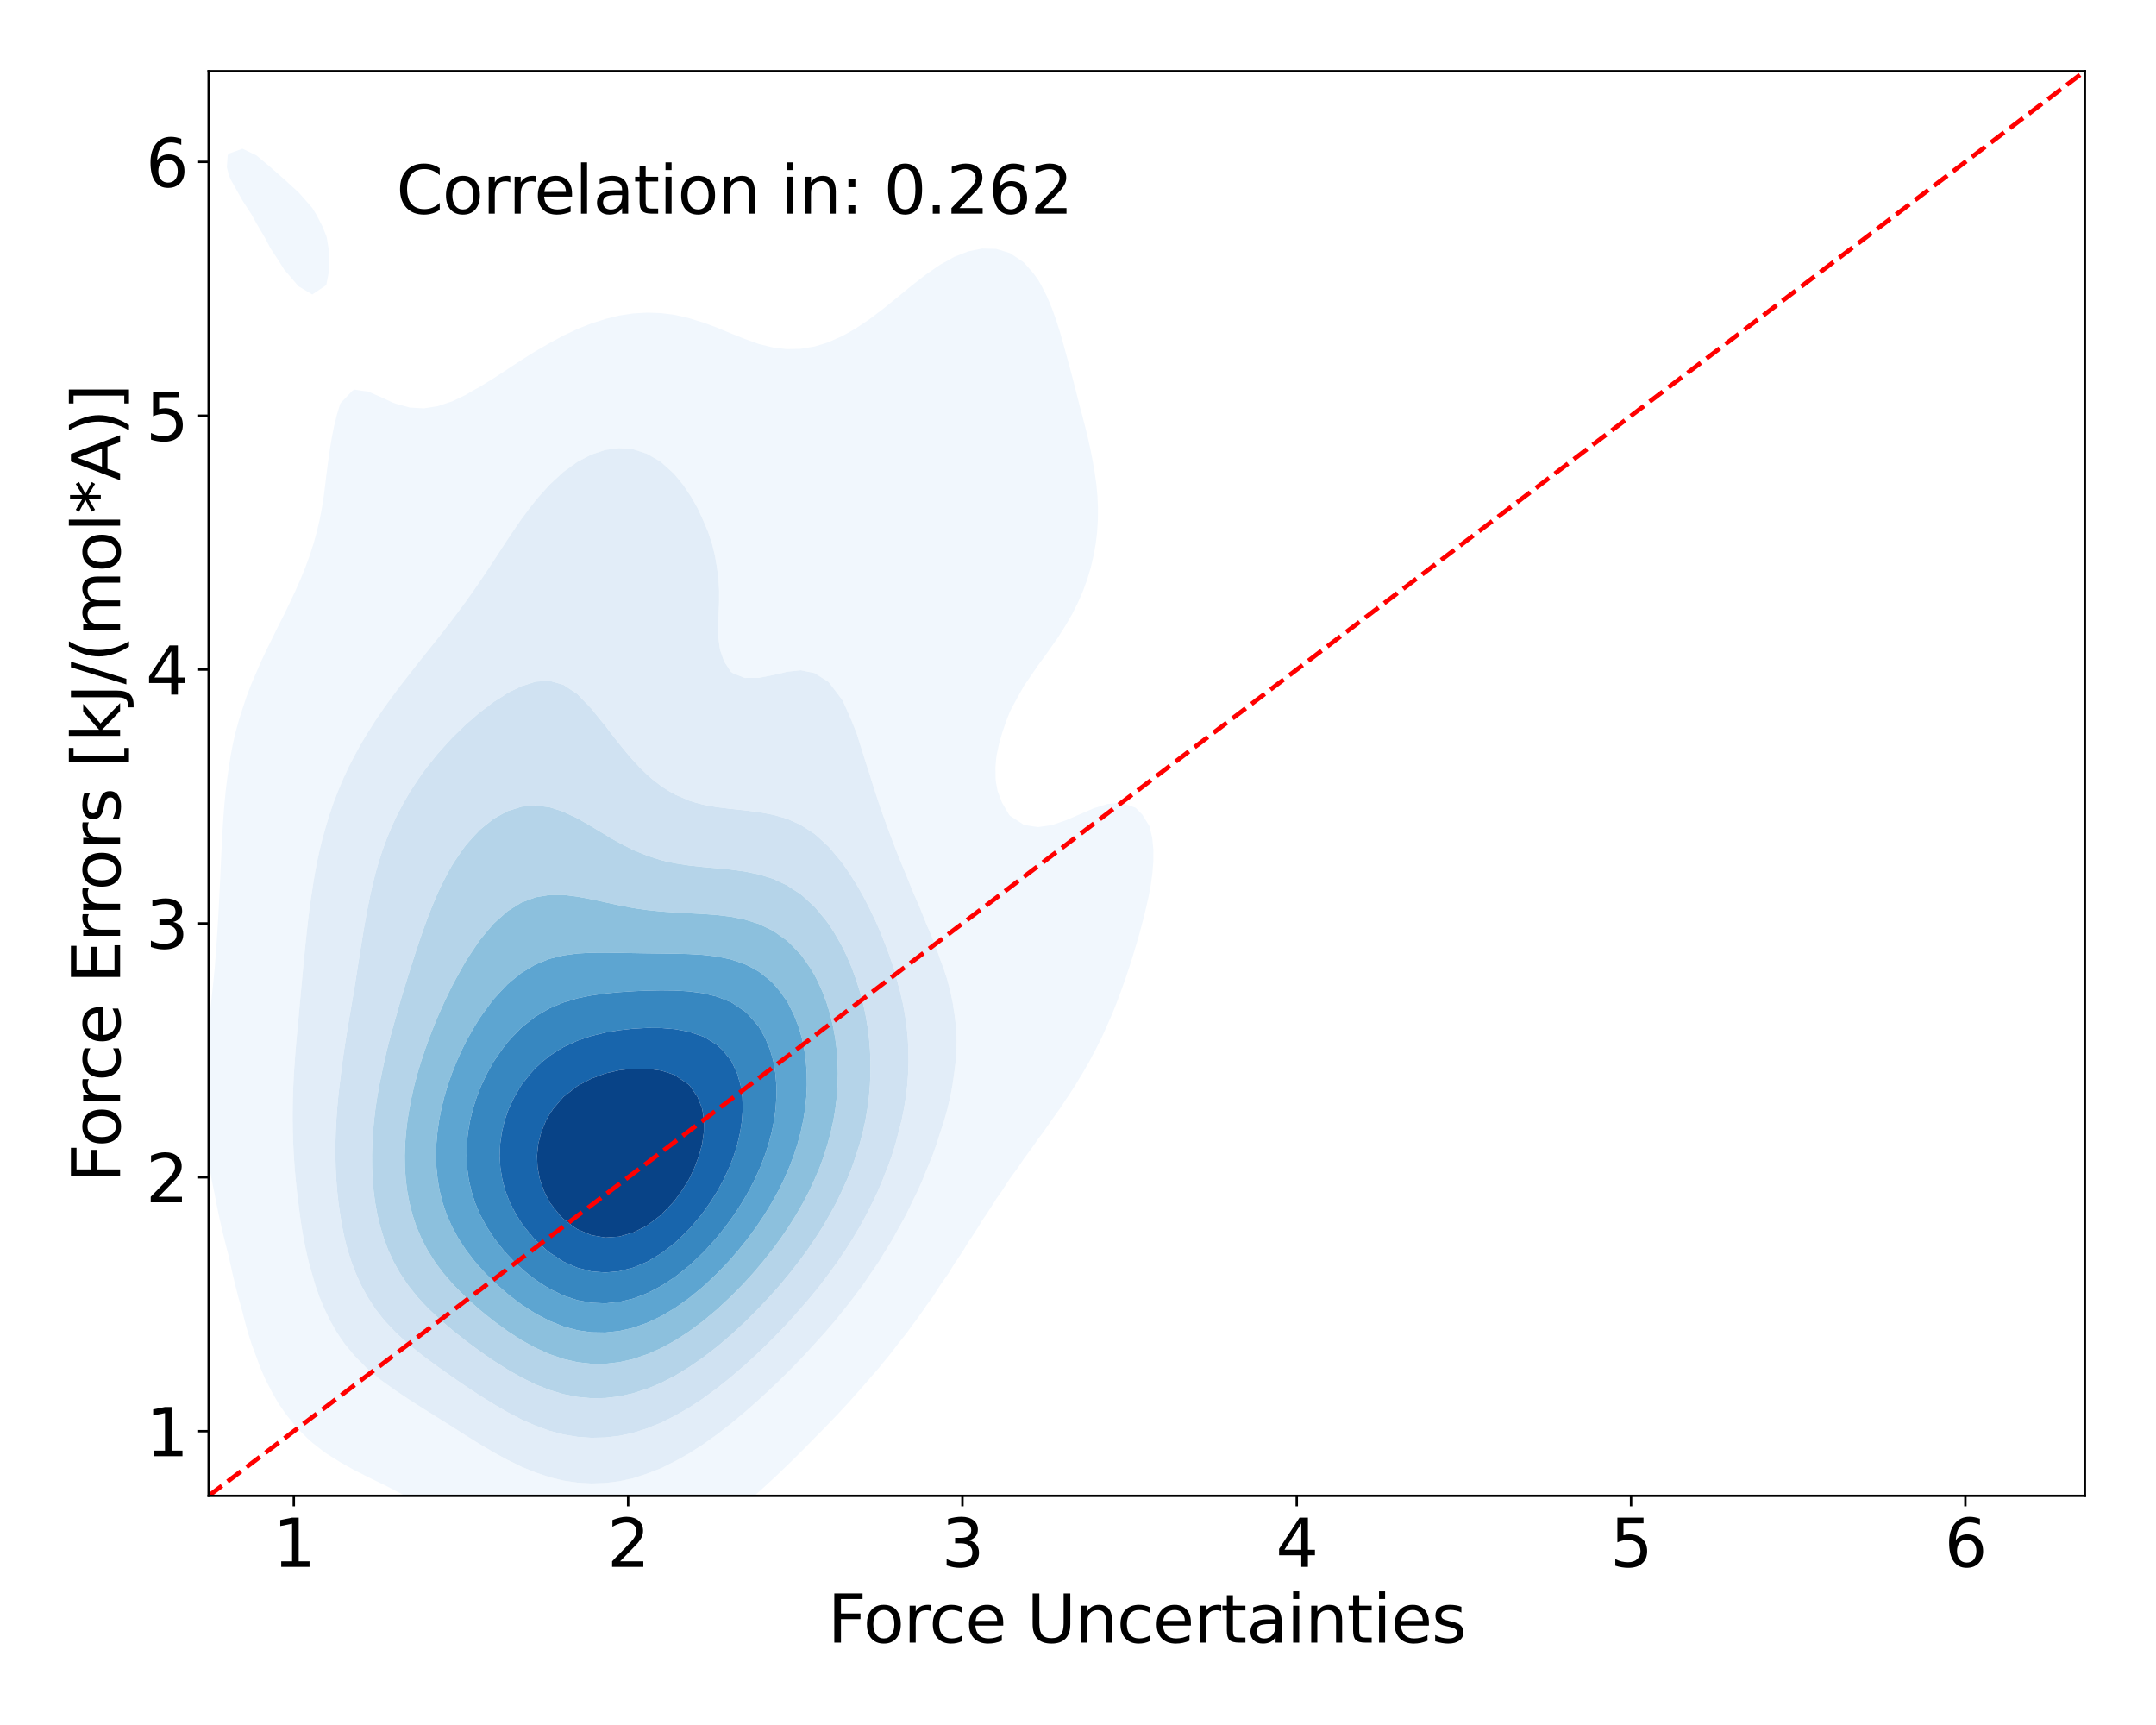 <?xml version="1.0" encoding="utf-8" standalone="no"?>
<!DOCTYPE svg PUBLIC "-//W3C//DTD SVG 1.1//EN"
  "http://www.w3.org/Graphics/SVG/1.1/DTD/svg11.dtd">
<svg xmlns:xlink="http://www.w3.org/1999/xlink" width="720pt" height="576pt" viewBox="0 0 720 576" xmlns="http://www.w3.org/2000/svg" version="1.1">
 <defs>
  <style type="text/css">*{stroke-linejoin: round; stroke-linecap: butt}</style>
 </defs>
 <g id="figure_1">
  <g id="patch_1">
   <path d="M 0 576 
L 720 576 
L 720 0 
L 0 0 
z
" style="fill: #ffffff"/>
  </g>
  <g id="axes_1">
   <g id="patch_2">
    <path d="M 69.68 499.48 
L 696.24 499.48 
L 696.24 23.76 
L 69.68 23.76 
z
" style="fill: #ffffff"/>
   </g>
   <g id="QuadContourSet_1">
    <path d="M 183.503 524.6 
L 188.163 525.56 
L 192.823 526.095 
L 197.484 526.229 
L 202.144 525.969 
L 206.804 525.298 
L 211.464 524.179 
L 213.654 523.44 
L 216.124 522.7 
L 220.785 520.846 
L 223.433 519.511 
L 225.445 518.574 
L 230.105 515.903 
L 230.598 515.581 
L 234.765 512.98 
L 236.613 511.652 
L 239.425 509.689 
L 241.954 507.722 
L 244.086 506.091 
L 246.858 503.793 
L 248.746 502.235 
L 251.462 499.863 
L 253.406 498.158 
L 255.852 495.934 
L 258.066 493.893 
L 260.076 492.004 
L 262.726 489.46 
L 264.163 488.075 
L 267.387 484.873 
L 268.124 484.145 
L 271.976 480.216 
L 272.047 480.144 
L 275.863 476.286 
L 276.707 475.393 
L 279.64 472.357 
L 281.367 470.468 
L 283.288 468.427 
L 286.027 465.321 
L 286.781 464.498 
L 290.207 460.568 
L 290.687 459.994 
L 293.622 456.639 
L 295.348 454.476 
L 296.84 452.709 
L 299.858 448.78 
L 300.008 448.579 
L 302.989 444.85 
L 304.668 442.483 
L 305.876 440.921 
L 308.661 436.991 
L 309.328 435.981 
L 311.471 433.062 
L 313.981 429.132 
L 313.988 429.12 
L 316.741 425.203 
L 318.649 422.069 
L 319.206 421.273 
L 321.815 417.344 
L 323.309 414.825 
L 324.286 413.414 
L 326.824 409.485 
L 327.969 407.551 
L 329.363 405.555 
L 331.891 401.626 
L 332.629 400.406 
L 334.566 397.696 
L 337.116 393.767 
L 337.289 393.49 
L 339.968 389.837 
L 341.95 386.865 
L 342.685 385.908 
L 345.538 381.978 
L 346.61 380.391 
L 348.39 378.049 
L 351.122 374.119 
L 351.27 373.894 
L 353.951 370.19 
L 355.93 367.16 
L 356.563 366.26 
L 359.13 362.331 
L 360.59 359.861 
L 361.509 358.401 
L 363.772 354.472 
L 365.251 351.629 
L 365.849 350.542 
L 367.829 346.613 
L 369.615 342.683 
L 369.911 341.975 
L 371.334 338.754 
L 372.914 334.824 
L 374.373 330.895 
L 374.571 330.319 
L 375.784 326.965 
L 377.1 323.036 
L 378.342 319.106 
L 379.231 316.14 
L 379.531 315.177 
L 380.65 311.247 
L 381.695 307.318 
L 382.667 303.388 
L 383.558 299.459 
L 383.891 297.712 
L 384.299 295.529 
L 384.841 291.6 
L 385.157 287.67 
L 385.174 283.741 
L 384.79 279.811 
L 383.891 275.982 
L 383.855 275.882 
L 381.437 271.952 
L 379.231 269.725 
L 374.571 268.086 
L 369.911 268.44 
L 365.251 269.895 
L 360.59 271.909 
L 360.498 271.952 
L 355.93 273.919 
L 351.27 275.51 
L 348.836 275.882 
L 346.61 276.183 
L 344.565 275.882 
L 341.95 275.445 
L 337.289 272.412 
L 336.934 271.952 
L 334.625 268.023 
L 333.135 264.093 
L 332.629 261.385 
L 332.483 260.164 
L 332.43 256.234 
L 332.629 253.755 
L 332.788 252.305 
L 333.628 248.375 
L 334.764 244.446 
L 336.124 240.516 
L 337.289 237.565 
L 337.779 236.587 
L 339.918 232.657 
L 341.95 229.022 
L 342.147 228.728 
L 344.863 224.798 
L 346.61 222.214 
L 347.617 220.869 
L 350.449 216.939 
L 351.27 215.749 
L 353.204 213.01 
L 355.707 209.08 
L 355.93 208.704 
L 357.999 205.151 
L 359.971 201.221 
L 360.59 199.821 
L 361.681 197.292 
L 363.119 193.362 
L 364.287 189.433 
L 365.203 185.503 
L 365.251 185.237 
L 365.909 181.574 
L 366.383 177.644 
L 366.634 173.715 
L 366.673 169.785 
L 366.509 165.856 
L 366.151 161.926 
L 365.612 157.997 
L 365.251 155.972 
L 364.936 154.067 
L 364.167 150.138 
L 363.294 146.208 
L 362.337 142.279 
L 361.312 138.349 
L 360.59 135.701 
L 360.274 134.42 
L 359.285 130.49 
L 358.272 126.561 
L 357.233 122.631 
L 356.155 118.702 
L 355.93 117.901 
L 355.089 114.772 
L 353.958 110.843 
L 352.711 106.913 
L 351.303 102.984 
L 351.27 102.898 
L 349.651 99.054 
L 347.666 95.125 
L 346.61 93.331 
L 345.054 91.195 
L 341.95 87.675 
L 341.417 87.266 
L 337.289 84.524 
L 333.47 83.336 
L 332.629 83.098 
L 327.969 82.985 
L 326.314 83.336 
L 323.309 83.936 
L 318.649 85.774 
L 316.018 87.266 
L 313.988 88.372 
L 309.899 91.195 
L 309.328 91.576 
L 304.76 95.125 
L 304.668 95.194 
L 300.008 99.009 
L 299.954 99.054 
L 295.348 102.797 
L 295.113 102.984 
L 290.687 106.347 
L 289.889 106.913 
L 286.027 109.497 
L 283.747 110.843 
L 281.367 112.157 
L 276.707 114.255 
L 275.117 114.772 
L 272.047 115.695 
L 267.387 116.472 
L 262.726 116.575 
L 258.066 116.011 
L 253.406 114.87 
L 253.125 114.772 
L 248.746 113.193 
L 244.086 111.331 
L 242.893 110.843 
L 239.425 109.392 
L 234.765 107.667 
L 232.262 106.913 
L 230.105 106.235 
L 225.445 105.165 
L 220.785 104.553 
L 216.124 104.386 
L 211.464 104.655 
L 206.804 105.358 
L 202.144 106.513 
L 200.956 106.913 
L 197.484 107.983 
L 192.823 109.851 
L 190.763 110.843 
L 188.163 112.04 
L 183.503 114.576 
L 183.165 114.772 
L 178.843 117.269 
L 176.537 118.702 
L 174.183 120.195 
L 170.437 122.631 
L 169.522 123.253 
L 164.862 126.307 
L 164.424 126.561 
L 160.202 129.194 
L 157.811 130.49 
L 155.542 131.845 
L 150.882 134.079 
L 149.75 134.42 
L 146.222 135.628 
L 141.561 136.361 
L 136.901 136.099 
L 132.241 134.821 
L 131.114 134.42 
L 127.581 132.768 
L 122.921 130.714 
L 120.87 130.49 
L 118.26 130.069 
L 117.663 130.49 
L 113.903 134.42 
L 113.6 134.879 
L 112.54 138.349 
L 111.572 142.279 
L 110.788 146.208 
L 110.139 150.138 
L 109.58 154.067 
L 109.068 157.997 
L 108.94 158.926 
L 108.602 161.926 
L 108.089 165.856 
L 107.469 169.785 
L 106.708 173.715 
L 105.784 177.644 
L 104.69 181.574 
L 104.28 182.802 
L 103.425 185.503 
L 101.98 189.433 
L 100.389 193.362 
L 99.62 195.087 
L 98.652 197.292 
L 96.797 201.221 
L 94.959 205.052 
L 94.912 205.151 
L 92.917 209.08 
L 90.981 213.01 
L 90.299 214.41 
L 89.047 216.939 
L 87.191 220.869 
L 85.639 224.447 
L 85.481 224.798 
L 83.802 228.728 
L 82.313 232.657 
L 81.014 236.587 
L 80.979 236.704 
L 79.76 240.516 
L 78.686 244.446 
L 77.782 248.375 
L 77.032 252.305 
L 76.418 256.234 
L 76.319 256.99 
L 75.85 260.164 
L 75.374 264.093 
L 74.986 268.023 
L 74.669 271.952 
L 74.406 275.882 
L 74.181 279.811 
L 73.981 283.741 
L 73.796 287.67 
L 73.615 291.6 
L 73.432 295.529 
L 73.241 299.459 
L 73.036 303.388 
L 72.814 307.318 
L 72.572 311.247 
L 72.31 315.177 
L 72.026 319.106 
L 71.723 323.036 
L 71.658 323.819 
L 71.338 326.965 
L 70.924 330.895 
L 70.505 334.824 
L 70.092 338.754 
L 69.694 342.683 
L 69.322 346.613 
L 68.989 350.542 
L 68.706 354.472 
L 68.483 358.401 
L 68.331 362.331 
L 68.26 366.26 
L 68.278 370.19 
L 68.395 374.119 
L 68.616 378.049 
L 68.949 381.978 
L 69.398 385.908 
L 69.965 389.837 
L 70.653 393.767 
L 71.46 397.696 
L 71.658 398.566 
L 72.225 401.626 
L 73.024 405.555 
L 73.895 409.485 
L 74.834 413.414 
L 75.839 417.344 
L 76.319 419.143 
L 76.77 421.273 
L 77.639 425.203 
L 78.567 429.132 
L 79.57 433.062 
L 80.668 436.991 
L 80.979 438.038 
L 81.687 440.921 
L 82.766 444.85 
L 84.011 448.78 
L 85.468 452.709 
L 85.639 453.133 
L 86.909 456.639 
L 88.619 460.568 
L 90.299 463.796 
L 90.651 464.498 
L 92.869 468.427 
L 94.959 471.472 
L 95.585 472.357 
L 98.759 476.286 
L 99.62 477.232 
L 102.607 480.216 
L 104.28 481.717 
L 107.377 484.145 
L 108.94 485.299 
L 113.351 488.075 
L 113.6 488.229 
L 118.26 490.858 
L 120.561 492.004 
L 122.921 493.22 
L 127.581 495.476 
L 128.517 495.934 
L 132.241 497.868 
L 136.117 499.863 
L 136.901 500.295 
L 141.561 502.979 
L 142.946 503.793 
L 146.222 505.83 
L 149.318 507.722 
L 150.882 508.729 
L 155.542 511.594 
L 155.639 511.652 
L 160.202 514.489 
L 162.187 515.581 
L 164.862 517.137 
L 169.522 519.434 
L 169.702 519.511 
L 174.183 521.575 
L 178.843 523.214 
L 179.679 523.44 
z
M 179.885 492.004 
L 178.843 491.672 
L 174.183 489.795 
L 170.727 488.075 
L 169.522 487.503 
L 164.862 484.964 
L 163.501 484.145 
L 160.202 482.223 
L 157.018 480.216 
L 155.542 479.31 
L 150.882 476.319 
L 150.83 476.286 
L 146.222 473.414 
L 144.549 472.357 
L 141.561 470.491 
L 138.323 468.427 
L 136.901 467.519 
L 132.36 464.498 
L 132.241 464.417 
L 127.581 461.089 
L 126.908 460.568 
L 122.921 457.251 
L 122.25 456.639 
L 118.378 452.709 
L 118.26 452.576 
L 115.128 448.78 
L 113.6 446.581 
L 112.449 444.85 
L 110.198 440.921 
L 108.94 438.289 
L 108.315 436.991 
L 106.66 433.062 
L 105.296 429.132 
L 104.28 425.618 
L 104.15 425.203 
L 103.057 421.273 
L 102.135 417.344 
L 101.353 413.414 
L 100.687 409.485 
L 100.12 405.555 
L 99.636 401.626 
L 99.62 401.474 
L 99.144 397.696 
L 98.729 393.767 
L 98.389 389.837 
L 98.119 385.908 
L 97.92 381.978 
L 97.79 378.049 
L 97.73 374.119 
L 97.739 370.19 
L 97.815 366.26 
L 97.957 362.331 
L 98.159 358.401 
L 98.416 354.472 
L 98.72 350.542 
L 99.062 346.613 
L 99.431 342.683 
L 99.62 340.758 
L 99.796 338.754 
L 100.151 334.824 
L 100.514 330.895 
L 100.881 326.965 
L 101.252 323.036 
L 101.629 319.106 
L 102.02 315.177 
L 102.432 311.247 
L 102.877 307.318 
L 103.367 303.388 
L 103.916 299.459 
L 104.28 297.141 
L 104.516 295.529 
L 105.166 291.6 
L 105.909 287.67 
L 106.76 283.741 
L 107.736 279.811 
L 108.854 275.882 
L 108.94 275.606 
L 110.039 271.952 
L 111.38 268.023 
L 112.905 264.093 
L 113.6 262.459 
L 114.562 260.164 
L 116.376 256.234 
L 118.26 252.594 
L 118.41 252.305 
L 120.551 248.375 
L 122.921 244.472 
L 122.936 244.446 
L 125.421 240.516 
L 127.581 237.368 
L 128.121 236.587 
L 130.931 232.657 
L 132.241 230.904 
L 133.879 228.728 
L 136.901 224.856 
L 136.947 224.798 
L 140.032 220.869 
L 141.561 218.953 
L 143.171 216.939 
L 146.222 213.128 
L 146.316 213.01 
L 149.379 209.08 
L 150.882 207.126 
L 152.386 205.151 
L 155.3 201.221 
L 155.542 200.886 
L 158.088 197.292 
L 160.202 194.233 
L 160.797 193.362 
L 163.408 189.433 
L 164.862 187.223 
L 165.987 185.503 
L 168.546 181.574 
L 169.522 180.097 
L 171.164 177.644 
L 173.861 173.715 
L 174.183 173.265 
L 176.771 169.785 
L 178.843 167.137 
L 179.931 165.856 
L 183.453 161.926 
L 183.503 161.874 
L 187.688 157.997 
L 188.163 157.58 
L 192.823 154.213 
L 193.093 154.067 
L 197.484 151.781 
L 202.144 150.227 
L 202.835 150.138 
L 206.804 149.634 
L 211.464 150.025 
L 211.851 150.138 
L 216.124 151.559 
L 220.431 154.067 
L 220.785 154.311 
L 224.87 157.997 
L 225.445 158.627 
L 228.152 161.926 
L 230.105 164.841 
L 230.795 165.856 
L 233.016 169.785 
L 234.765 173.606 
L 234.822 173.715 
L 236.481 177.644 
L 237.785 181.574 
L 238.759 185.503 
L 239.425 189.433 
L 239.425 189.433 
L 239.939 193.362 
L 240.154 197.292 
L 240.134 201.221 
L 239.978 205.151 
L 239.83 209.08 
L 239.897 213.01 
L 240.449 216.939 
L 241.821 220.869 
L 244.086 224.348 
L 244.805 224.798 
L 248.746 226.38 
L 253.406 226.349 
L 258.066 225.418 
L 260.875 224.798 
L 262.726 224.306 
L 267.387 223.794 
L 272.047 224.749 
L 272.121 224.798 
L 276.707 227.728 
L 277.483 228.728 
L 280.476 232.657 
L 281.367 233.875 
L 282.618 236.587 
L 284.335 240.516 
L 285.916 244.446 
L 286.027 244.712 
L 287.18 248.375 
L 288.413 252.305 
L 289.655 256.234 
L 290.687 259.393 
L 290.904 260.164 
L 292.144 264.093 
L 293.444 268.023 
L 294.794 271.952 
L 295.348 273.452 
L 296.211 275.882 
L 297.689 279.811 
L 299.185 283.741 
L 300.008 285.849 
L 300.746 287.67 
L 302.378 291.6 
L 303.965 295.529 
L 304.668 297.29 
L 305.624 299.459 
L 307.312 303.388 
L 308.887 307.318 
L 309.328 308.471 
L 310.556 311.247 
L 312.152 315.177 
L 313.568 319.106 
L 313.988 320.407 
L 314.998 323.036 
L 316.29 326.965 
L 317.343 330.895 
L 318.161 334.824 
L 318.649 338.041 
L 318.778 338.754 
L 319.244 342.683 
L 319.451 346.613 
L 319.414 350.542 
L 319.147 354.472 
L 318.658 358.401 
L 318.649 358.456 
L 318.085 362.331 
L 317.34 366.26 
L 316.419 370.19 
L 315.318 374.119 
L 314.023 378.049 
L 313.988 378.143 
L 312.792 381.978 
L 311.384 385.908 
L 309.771 389.837 
L 309.328 390.817 
L 308.174 393.767 
L 306.442 397.696 
L 304.668 401.237 
L 304.495 401.626 
L 302.613 405.555 
L 300.455 409.485 
L 300.008 410.245 
L 298.304 413.414 
L 295.913 417.344 
L 295.348 418.213 
L 293.492 421.273 
L 290.797 425.203 
L 290.687 425.357 
L 288.123 429.132 
L 286.027 431.901 
L 285.183 433.062 
L 282.123 436.991 
L 281.367 437.909 
L 278.955 440.921 
L 276.707 443.52 
L 275.576 444.85 
L 272.047 448.744 
L 272.015 448.78 
L 268.414 452.709 
L 267.387 453.777 
L 264.635 456.639 
L 262.726 458.545 
L 260.683 460.568 
L 258.066 463.081 
L 256.56 464.498 
L 253.406 467.401 
L 252.252 468.427 
L 248.746 471.506 
L 247.726 472.357 
L 244.086 475.382 
L 242.917 476.286 
L 239.425 479.004 
L 237.711 480.216 
L 234.765 482.335 
L 231.909 484.145 
L 230.105 485.324 
L 225.445 487.927 
L 225.132 488.075 
L 220.785 490.255 
L 216.272 492.004 
L 216.124 492.066 
L 211.464 493.586 
L 206.804 494.614 
L 202.144 495.193 
L 197.484 495.345 
L 192.823 495.079 
L 188.163 494.387 
L 183.503 493.247 
z
M 99.62 95.546 
L 104.28 98.347 
L 108.94 95.198 
L 108.962 95.125 
L 109.737 91.195 
L 109.986 87.266 
L 109.777 83.336 
L 109.136 79.407 
L 108.94 78.71 
L 107.617 75.477 
L 105.588 71.548 
L 104.28 69.421 
L 102.7 67.619 
L 99.62 64.129 
L 99.092 63.689 
L 94.959 59.892 
L 94.783 59.76 
L 90.327 55.83 
L 90.299 55.803 
L 85.639 51.901 
L 85.639 51.901 
L 80.979 49.652 
L 76.319 51.329 
L 76.037 51.901 
L 75.761 55.83 
L 76.319 58.107 
L 76.933 59.76 
L 79.138 63.689 
L 80.979 66.953 
L 81.408 67.619 
L 83.961 71.548 
L 85.639 74.586 
L 86.167 75.477 
L 88.485 79.407 
L 90.299 82.856 
L 90.602 83.336 
L 93.192 87.266 
L 94.959 90.124 
L 95.929 91.195 
L 99.28 95.125 
z
" clip-path="url(#p58b6f6027d)" style="fill: #f1f7fd"/>
    <path d="M 183.503 493.247 
L 188.163 494.387 
L 192.823 495.079 
L 197.484 495.345 
L 202.144 495.193 
L 206.804 494.614 
L 211.464 493.586 
L 216.124 492.066 
L 216.272 492.004 
L 220.785 490.255 
L 225.132 488.075 
L 225.445 487.927 
L 230.105 485.324 
L 231.909 484.145 
L 234.765 482.335 
L 237.711 480.216 
L 239.425 479.004 
L 242.917 476.286 
L 244.086 475.382 
L 247.726 472.357 
L 248.746 471.506 
L 252.252 468.427 
L 253.406 467.401 
L 256.56 464.498 
L 258.066 463.081 
L 260.683 460.568 
L 262.726 458.545 
L 264.635 456.639 
L 267.387 453.777 
L 268.414 452.709 
L 272.015 448.78 
L 272.047 448.744 
L 275.576 444.85 
L 276.707 443.52 
L 278.955 440.921 
L 281.367 437.909 
L 282.123 436.991 
L 285.183 433.062 
L 286.027 431.901 
L 288.123 429.132 
L 290.687 425.357 
L 290.797 425.203 
L 293.492 421.273 
L 295.348 418.213 
L 295.913 417.344 
L 298.304 413.414 
L 300.008 410.245 
L 300.455 409.485 
L 302.613 405.555 
L 304.495 401.626 
L 304.668 401.237 
L 306.442 397.696 
L 308.174 393.767 
L 309.328 390.817 
L 309.771 389.837 
L 311.384 385.908 
L 312.792 381.978 
L 313.988 378.143 
L 314.023 378.049 
L 315.318 374.119 
L 316.419 370.19 
L 317.34 366.26 
L 318.085 362.331 
L 318.649 358.456 
L 318.658 358.401 
L 319.147 354.472 
L 319.414 350.542 
L 319.451 346.613 
L 319.244 342.683 
L 318.778 338.754 
L 318.649 338.041 
L 318.161 334.824 
L 317.343 330.895 
L 316.29 326.965 
L 314.998 323.036 
L 313.988 320.407 
L 313.568 319.106 
L 312.152 315.177 
L 310.556 311.247 
L 309.328 308.471 
L 308.887 307.318 
L 307.312 303.388 
L 305.624 299.459 
L 304.668 297.29 
L 303.965 295.529 
L 302.378 291.6 
L 300.746 287.67 
L 300.008 285.849 
L 299.185 283.741 
L 297.689 279.811 
L 296.211 275.882 
L 295.348 273.452 
L 294.794 271.952 
L 293.444 268.023 
L 292.144 264.093 
L 290.904 260.164 
L 290.687 259.393 
L 289.655 256.234 
L 288.413 252.305 
L 287.18 248.375 
L 286.027 244.712 
L 285.916 244.446 
L 284.335 240.516 
L 282.618 236.587 
L 281.367 233.875 
L 280.476 232.657 
L 277.483 228.728 
L 276.707 227.728 
L 272.121 224.798 
L 272.047 224.749 
L 267.387 223.794 
L 262.726 224.306 
L 260.875 224.798 
L 258.066 225.418 
L 253.406 226.349 
L 248.746 226.38 
L 244.805 224.798 
L 244.086 224.348 
L 241.821 220.869 
L 240.449 216.939 
L 239.897 213.01 
L 239.83 209.08 
L 239.978 205.151 
L 240.134 201.221 
L 240.154 197.292 
L 239.939 193.362 
L 239.425 189.433 
L 239.425 189.433 
L 238.759 185.503 
L 237.785 181.574 
L 236.481 177.644 
L 234.822 173.715 
L 234.765 173.606 
L 233.016 169.785 
L 230.795 165.856 
L 230.105 164.841 
L 228.152 161.926 
L 225.445 158.627 
L 224.87 157.997 
L 220.785 154.311 
L 220.431 154.067 
L 216.124 151.559 
L 211.851 150.138 
L 211.464 150.025 
L 206.804 149.634 
L 202.835 150.138 
L 202.144 150.227 
L 197.484 151.781 
L 193.093 154.067 
L 192.823 154.213 
L 188.163 157.58 
L 187.688 157.997 
L 183.503 161.874 
L 183.453 161.926 
L 179.931 165.856 
L 178.843 167.137 
L 176.771 169.785 
L 174.183 173.265 
L 173.861 173.715 
L 171.164 177.644 
L 169.522 180.097 
L 168.546 181.574 
L 165.987 185.503 
L 164.862 187.223 
L 163.408 189.433 
L 160.797 193.362 
L 160.202 194.233 
L 158.088 197.292 
L 155.542 200.886 
L 155.3 201.221 
L 152.386 205.151 
L 150.882 207.126 
L 149.379 209.08 
L 146.316 213.01 
L 146.222 213.128 
L 143.171 216.939 
L 141.561 218.953 
L 140.032 220.869 
L 136.947 224.798 
L 136.901 224.856 
L 133.879 228.728 
L 132.241 230.904 
L 130.931 232.657 
L 128.121 236.587 
L 127.581 237.368 
L 125.421 240.516 
L 122.936 244.446 
L 122.921 244.472 
L 120.551 248.375 
L 118.41 252.305 
L 118.26 252.594 
L 116.376 256.234 
L 114.562 260.164 
L 113.6 262.459 
L 112.905 264.093 
L 111.38 268.023 
L 110.039 271.952 
L 108.94 275.606 
L 108.854 275.882 
L 107.736 279.811 
L 106.76 283.741 
L 105.909 287.67 
L 105.166 291.6 
L 104.516 295.529 
L 104.28 297.141 
L 103.916 299.459 
L 103.367 303.388 
L 102.877 307.318 
L 102.432 311.247 
L 102.02 315.177 
L 101.629 319.106 
L 101.252 323.036 
L 100.881 326.965 
L 100.514 330.895 
L 100.151 334.824 
L 99.796 338.754 
L 99.62 340.758 
L 99.431 342.683 
L 99.062 346.613 
L 98.72 350.542 
L 98.416 354.472 
L 98.159 358.401 
L 97.957 362.331 
L 97.815 366.26 
L 97.739 370.19 
L 97.73 374.119 
L 97.79 378.049 
L 97.92 381.978 
L 98.119 385.908 
L 98.389 389.837 
L 98.729 393.767 
L 99.144 397.696 
L 99.62 401.474 
L 99.636 401.626 
L 100.12 405.555 
L 100.687 409.485 
L 101.353 413.414 
L 102.135 417.344 
L 103.057 421.273 
L 104.15 425.203 
L 104.28 425.618 
L 105.296 429.132 
L 106.66 433.062 
L 108.315 436.991 
L 108.94 438.289 
L 110.198 440.921 
L 112.449 444.85 
L 113.6 446.581 
L 115.128 448.78 
L 118.26 452.576 
L 118.378 452.709 
L 122.25 456.639 
L 122.921 457.251 
L 126.908 460.568 
L 127.581 461.089 
L 132.241 464.417 
L 132.36 464.498 
L 136.901 467.519 
L 138.323 468.427 
L 141.561 470.491 
L 144.549 472.357 
L 146.222 473.414 
L 150.83 476.286 
L 150.882 476.319 
L 155.542 479.31 
L 157.018 480.216 
L 160.202 482.223 
L 163.501 484.145 
L 164.862 484.964 
L 169.522 487.503 
L 170.727 488.075 
L 174.183 489.795 
L 178.843 491.672 
L 179.885 492.004 
z
M 179.518 476.286 
L 178.843 476.049 
L 174.183 474.017 
L 171.035 472.357 
L 169.522 471.579 
L 164.862 468.859 
L 164.176 468.427 
L 160.202 465.956 
L 157.995 464.498 
L 155.542 462.88 
L 152.16 460.568 
L 150.882 459.688 
L 146.562 456.639 
L 146.222 456.393 
L 141.561 452.964 
L 141.225 452.709 
L 136.901 449.258 
L 136.332 448.78 
L 132.241 445.04 
L 132.047 444.85 
L 128.372 440.921 
L 127.581 439.955 
L 125.285 436.991 
L 122.921 433.337 
L 122.75 433.062 
L 120.58 429.132 
L 118.824 425.203 
L 118.26 423.709 
L 117.327 421.273 
L 116.071 417.344 
L 115.056 413.414 
L 114.241 409.485 
L 113.6 405.591 
L 113.594 405.555 
L 113.025 401.626 
L 112.594 397.696 
L 112.288 393.767 
L 112.094 389.837 
L 112.004 385.908 
L 112.012 381.978 
L 112.114 378.049 
L 112.306 374.119 
L 112.584 370.19 
L 112.946 366.26 
L 113.387 362.331 
L 113.6 360.667 
L 113.863 358.401 
L 114.373 354.472 
L 114.935 350.542 
L 115.542 346.613 
L 116.181 342.683 
L 116.844 338.754 
L 117.517 334.824 
L 118.193 330.895 
L 118.26 330.487 
L 118.815 326.965 
L 119.432 323.036 
L 120.051 319.106 
L 120.679 315.177 
L 121.326 311.247 
L 122.005 307.318 
L 122.736 303.388 
L 122.921 302.467 
L 123.518 299.459 
L 124.389 295.529 
L 125.378 291.6 
L 126.504 287.67 
L 127.581 284.358 
L 127.785 283.741 
L 129.231 279.811 
L 130.871 275.882 
L 132.241 272.94 
L 132.72 271.952 
L 134.796 268.023 
L 136.901 264.42 
L 137.103 264.093 
L 139.685 260.164 
L 141.561 257.507 
L 142.527 256.234 
L 145.655 252.305 
L 146.222 251.616 
L 149.131 248.375 
L 150.882 246.467 
L 152.951 244.446 
L 155.542 241.913 
L 157.182 240.516 
L 160.202 237.881 
L 161.967 236.587 
L 164.862 234.353 
L 167.613 232.657 
L 169.522 231.38 
L 174.183 229.083 
L 175.438 228.728 
L 178.843 227.614 
L 183.503 227.331 
L 188.163 228.665 
L 188.257 228.728 
L 192.823 231.752 
L 193.679 232.657 
L 197.484 236.587 
L 197.484 236.587 
L 200.631 240.516 
L 202.144 242.317 
L 203.709 244.446 
L 206.795 248.375 
L 206.804 248.386 
L 210.025 252.305 
L 211.464 253.912 
L 213.61 256.234 
L 216.124 258.683 
L 217.812 260.164 
L 220.785 262.471 
L 223.294 264.093 
L 225.445 265.31 
L 230.105 267.327 
L 232.36 268.023 
L 234.765 268.67 
L 239.425 269.516 
L 244.086 270.095 
L 248.746 270.58 
L 253.406 271.16 
L 257.583 271.952 
L 258.066 272.038 
L 262.726 273.334 
L 267.387 275.436 
L 268.08 275.882 
L 272.047 278.448 
L 273.584 279.811 
L 276.707 282.678 
L 277.629 283.741 
L 280.893 287.67 
L 281.367 288.265 
L 283.68 291.6 
L 286.027 295.316 
L 286.152 295.529 
L 288.395 299.459 
L 290.406 303.388 
L 290.687 303.97 
L 292.305 307.318 
L 294.02 311.247 
L 295.348 314.651 
L 295.564 315.177 
L 297.064 319.106 
L 298.376 323.036 
L 299.51 326.965 
L 300.008 328.964 
L 300.545 330.895 
L 301.468 334.824 
L 302.206 338.754 
L 302.765 342.683 
L 303.149 346.613 
L 303.361 350.542 
L 303.404 354.472 
L 303.28 358.401 
L 302.988 362.331 
L 302.528 366.26 
L 301.895 370.19 
L 301.085 374.119 
L 300.087 378.049 
L 300.008 378.315 
L 299.045 381.978 
L 297.831 385.908 
L 296.416 389.837 
L 295.348 392.437 
L 294.85 393.767 
L 293.209 397.696 
L 291.327 401.626 
L 290.687 402.843 
L 289.355 405.555 
L 287.195 409.485 
L 286.027 411.414 
L 284.874 413.414 
L 282.385 417.344 
L 281.367 418.827 
L 279.744 421.273 
L 276.866 425.203 
L 276.707 425.411 
L 273.917 429.132 
L 272.047 431.428 
L 270.732 433.062 
L 267.387 436.934 
L 267.337 436.991 
L 263.852 440.921 
L 262.726 442.124 
L 260.161 444.85 
L 258.066 446.978 
L 256.263 448.78 
L 253.406 451.536 
L 252.154 452.709 
L 248.746 455.82 
L 247.808 456.639 
L 244.086 459.834 
L 243.173 460.568 
L 239.425 463.564 
L 238.149 464.498 
L 234.765 466.984 
L 232.558 468.427 
L 230.105 470.056 
L 226.074 472.357 
L 225.445 472.726 
L 220.785 475.067 
L 217.71 476.286 
L 216.124 476.95 
L 211.464 478.444 
L 206.804 479.45 
L 202.144 479.999 
L 197.484 480.108 
L 192.823 479.779 
L 188.163 479.002 
L 183.503 477.759 
z
" clip-path="url(#p58b6f6027d)" style="fill: #e2edf8"/>
    <path d="M 183.503 477.759 
L 188.163 479.002 
L 192.823 479.779 
L 197.484 480.108 
L 202.144 479.999 
L 206.804 479.45 
L 211.464 478.444 
L 216.124 476.95 
L 217.71 476.286 
L 220.785 475.067 
L 225.445 472.726 
L 226.074 472.357 
L 230.105 470.056 
L 232.558 468.427 
L 234.765 466.984 
L 238.149 464.498 
L 239.425 463.564 
L 243.173 460.568 
L 244.086 459.834 
L 247.808 456.639 
L 248.746 455.82 
L 252.154 452.709 
L 253.406 451.536 
L 256.263 448.78 
L 258.066 446.978 
L 260.161 444.85 
L 262.726 442.124 
L 263.852 440.921 
L 267.337 436.991 
L 267.387 436.934 
L 270.732 433.062 
L 272.047 431.428 
L 273.917 429.132 
L 276.707 425.411 
L 276.866 425.203 
L 279.744 421.273 
L 281.367 418.827 
L 282.385 417.344 
L 284.874 413.414 
L 286.027 411.414 
L 287.195 409.485 
L 289.355 405.555 
L 290.687 402.843 
L 291.327 401.626 
L 293.209 397.696 
L 294.85 393.767 
L 295.348 392.437 
L 296.416 389.837 
L 297.831 385.908 
L 299.045 381.978 
L 300.008 378.315 
L 300.087 378.049 
L 301.085 374.119 
L 301.895 370.19 
L 302.528 366.26 
L 302.988 362.331 
L 303.28 358.401 
L 303.404 354.472 
L 303.361 350.542 
L 303.149 346.613 
L 302.765 342.683 
L 302.206 338.754 
L 301.468 334.824 
L 300.545 330.895 
L 300.008 328.964 
L 299.51 326.965 
L 298.376 323.036 
L 297.064 319.106 
L 295.564 315.177 
L 295.348 314.651 
L 294.02 311.247 
L 292.305 307.318 
L 290.687 303.97 
L 290.406 303.388 
L 288.395 299.459 
L 286.152 295.529 
L 286.027 295.316 
L 283.68 291.6 
L 281.367 288.265 
L 280.893 287.67 
L 277.629 283.741 
L 276.707 282.678 
L 273.584 279.811 
L 272.047 278.448 
L 268.08 275.882 
L 267.387 275.436 
L 262.726 273.334 
L 258.066 272.038 
L 257.583 271.952 
L 253.406 271.16 
L 248.746 270.58 
L 244.086 270.095 
L 239.425 269.516 
L 234.765 268.67 
L 232.36 268.023 
L 230.105 267.327 
L 225.445 265.31 
L 223.294 264.093 
L 220.785 262.471 
L 217.812 260.164 
L 216.124 258.683 
L 213.61 256.234 
L 211.464 253.912 
L 210.025 252.305 
L 206.804 248.386 
L 206.795 248.375 
L 203.709 244.446 
L 202.144 242.317 
L 200.631 240.516 
L 197.484 236.587 
L 197.484 236.587 
L 193.679 232.657 
L 192.823 231.752 
L 188.257 228.728 
L 188.163 228.665 
L 183.503 227.331 
L 178.843 227.614 
L 175.438 228.728 
L 174.183 229.083 
L 169.522 231.38 
L 167.613 232.657 
L 164.862 234.353 
L 161.967 236.587 
L 160.202 237.881 
L 157.182 240.516 
L 155.542 241.913 
L 152.951 244.446 
L 150.882 246.467 
L 149.131 248.375 
L 146.222 251.616 
L 145.655 252.305 
L 142.527 256.234 
L 141.561 257.507 
L 139.685 260.164 
L 137.103 264.093 
L 136.901 264.42 
L 134.796 268.023 
L 132.72 271.952 
L 132.241 272.94 
L 130.871 275.882 
L 129.231 279.811 
L 127.785 283.741 
L 127.581 284.358 
L 126.504 287.67 
L 125.378 291.6 
L 124.389 295.529 
L 123.518 299.459 
L 122.921 302.467 
L 122.736 303.388 
L 122.005 307.318 
L 121.326 311.247 
L 120.679 315.177 
L 120.051 319.106 
L 119.432 323.036 
L 118.815 326.965 
L 118.26 330.487 
L 118.193 330.895 
L 117.517 334.824 
L 116.844 338.754 
L 116.181 342.683 
L 115.542 346.613 
L 114.935 350.542 
L 114.373 354.472 
L 113.863 358.401 
L 113.6 360.667 
L 113.387 362.331 
L 112.946 366.26 
L 112.584 370.19 
L 112.306 374.119 
L 112.114 378.049 
L 112.012 381.978 
L 112.004 385.908 
L 112.094 389.837 
L 112.288 393.767 
L 112.594 397.696 
L 113.025 401.626 
L 113.594 405.555 
L 113.6 405.591 
L 114.241 409.485 
L 115.056 413.414 
L 116.071 417.344 
L 117.327 421.273 
L 118.26 423.709 
L 118.824 425.203 
L 120.58 429.132 
L 122.75 433.062 
L 122.921 433.337 
L 125.285 436.991 
L 127.581 439.955 
L 128.372 440.921 
L 132.047 444.85 
L 132.241 445.04 
L 136.332 448.78 
L 136.901 449.258 
L 141.225 452.709 
L 141.561 452.964 
L 146.222 456.393 
L 146.562 456.639 
L 150.882 459.688 
L 152.16 460.568 
L 155.542 462.88 
L 157.995 464.498 
L 160.202 465.956 
L 164.176 468.427 
L 164.862 468.859 
L 169.522 471.579 
L 171.035 472.357 
L 174.183 474.017 
L 178.843 476.049 
L 179.518 476.286 
z
M 184.786 464.498 
L 183.503 464.119 
L 178.843 462.288 
L 175.364 460.568 
L 174.183 459.991 
L 169.522 457.34 
L 168.412 456.639 
L 164.862 454.38 
L 162.433 452.709 
L 160.202 451.146 
L 156.986 448.78 
L 155.542 447.683 
L 151.934 444.85 
L 150.882 443.984 
L 147.274 440.921 
L 146.222 439.962 
L 143.073 436.991 
L 141.561 435.415 
L 139.397 433.062 
L 136.901 429.956 
L 136.268 429.132 
L 133.616 425.203 
L 132.241 422.763 
L 131.426 421.273 
L 129.606 417.344 
L 128.15 413.414 
L 127.581 411.521 
L 126.962 409.485 
L 126.009 405.555 
L 125.289 401.626 
L 124.771 397.696 
L 124.431 393.767 
L 124.252 389.837 
L 124.22 385.908 
L 124.323 381.978 
L 124.555 378.049 
L 124.909 374.119 
L 125.382 370.19 
L 125.97 366.26 
L 126.67 362.331 
L 127.478 358.401 
L 127.581 357.94 
L 128.317 354.472 
L 129.235 350.542 
L 130.236 346.613 
L 131.312 342.683 
L 132.241 339.458 
L 132.439 338.754 
L 133.557 334.824 
L 134.726 330.895 
L 135.94 326.965 
L 136.901 323.921 
L 137.182 323.036 
L 138.424 319.106 
L 139.719 315.177 
L 141.073 311.247 
L 141.561 309.854 
L 142.487 307.318 
L 143.995 303.388 
L 145.629 299.459 
L 146.222 298.103 
L 147.438 295.529 
L 149.459 291.6 
L 150.882 289.064 
L 151.761 287.67 
L 154.445 283.741 
L 155.542 282.256 
L 157.68 279.811 
L 160.202 277.141 
L 161.709 275.882 
L 164.862 273.386 
L 167.431 271.952 
L 169.522 270.82 
L 174.183 269.355 
L 178.843 268.951 
L 183.503 269.539 
L 188.163 271.036 
L 190.018 271.952 
L 192.823 273.239 
L 197.382 275.882 
L 197.484 275.936 
L 202.144 278.736 
L 203.885 279.811 
L 206.804 281.428 
L 211.263 283.741 
L 211.464 283.833 
L 216.124 285.723 
L 220.785 287.223 
L 222.621 287.67 
L 225.445 288.279 
L 230.105 288.996 
L 234.765 289.505 
L 239.425 289.921 
L 244.086 290.374 
L 248.746 291.012 
L 251.565 291.6 
L 253.406 291.971 
L 258.066 293.401 
L 262.642 295.529 
L 262.726 295.569 
L 267.387 298.593 
L 268.402 299.459 
L 272.047 302.803 
L 272.569 303.388 
L 275.814 307.318 
L 276.707 308.521 
L 278.502 311.247 
L 280.773 315.177 
L 281.367 316.327 
L 282.731 319.106 
L 284.414 323.036 
L 285.842 326.965 
L 286.027 327.549 
L 287.108 330.895 
L 288.17 334.824 
L 289.033 338.754 
L 289.709 342.683 
L 290.206 346.613 
L 290.533 350.542 
L 290.687 354.347 
L 290.693 354.472 
L 290.687 358.401 
L 290.687 358.401 
L 290.518 362.331 
L 290.183 366.26 
L 289.678 370.19 
L 288.999 374.119 
L 288.137 378.049 
L 287.081 381.978 
L 286.027 385.271 
L 285.837 385.908 
L 284.488 389.837 
L 282.923 393.767 
L 281.367 397.176 
L 281.141 397.696 
L 279.253 401.626 
L 277.106 405.555 
L 276.707 406.23 
L 274.835 409.485 
L 272.307 413.414 
L 272.047 413.795 
L 269.658 417.344 
L 267.387 420.411 
L 266.754 421.273 
L 263.688 425.203 
L 262.726 426.362 
L 260.428 429.132 
L 258.066 431.799 
L 256.937 433.062 
L 253.406 436.801 
L 253.223 436.991 
L 249.302 440.921 
L 248.746 441.458 
L 245.101 444.85 
L 244.086 445.766 
L 240.553 448.78 
L 239.425 449.722 
L 235.553 452.709 
L 234.765 453.311 
L 230.105 456.515 
L 229.901 456.639 
L 225.445 459.365 
L 223.084 460.568 
L 220.785 461.767 
L 216.124 463.721 
L 213.66 464.498 
L 211.464 465.225 
L 206.804 466.275 
L 202.144 466.826 
L 197.484 466.888 
L 192.823 466.46 
L 188.163 465.533 
z
" clip-path="url(#p58b6f6027d)" style="fill: #d0e2f2"/>
    <path d="M 188.163 465.533 
L 192.823 466.46 
L 197.484 466.888 
L 202.144 466.826 
L 206.804 466.275 
L 211.464 465.225 
L 213.66 464.498 
L 216.124 463.721 
L 220.785 461.767 
L 223.084 460.568 
L 225.445 459.365 
L 229.901 456.639 
L 230.105 456.515 
L 234.765 453.311 
L 235.553 452.709 
L 239.425 449.722 
L 240.553 448.78 
L 244.086 445.766 
L 245.101 444.85 
L 248.746 441.458 
L 249.302 440.921 
L 253.223 436.991 
L 253.406 436.801 
L 256.937 433.062 
L 258.066 431.799 
L 260.428 429.132 
L 262.726 426.362 
L 263.688 425.203 
L 266.754 421.273 
L 267.387 420.411 
L 269.658 417.344 
L 272.047 413.795 
L 272.307 413.414 
L 274.835 409.485 
L 276.707 406.23 
L 277.106 405.555 
L 279.253 401.626 
L 281.141 397.696 
L 281.367 397.176 
L 282.923 393.767 
L 284.488 389.837 
L 285.837 385.908 
L 286.027 385.271 
L 287.081 381.978 
L 288.137 378.049 
L 288.999 374.119 
L 289.678 370.19 
L 290.183 366.26 
L 290.518 362.331 
L 290.687 358.401 
L 290.687 358.401 
L 290.693 354.472 
L 290.687 354.347 
L 290.533 350.542 
L 290.206 346.613 
L 289.709 342.683 
L 289.033 338.754 
L 288.17 334.824 
L 287.108 330.895 
L 286.027 327.549 
L 285.842 326.965 
L 284.414 323.036 
L 282.731 319.106 
L 281.367 316.327 
L 280.773 315.177 
L 278.502 311.247 
L 276.707 308.521 
L 275.814 307.318 
L 272.569 303.388 
L 272.047 302.803 
L 268.402 299.459 
L 267.387 298.593 
L 262.726 295.569 
L 262.642 295.529 
L 258.066 293.401 
L 253.406 291.971 
L 251.565 291.6 
L 248.746 291.012 
L 244.086 290.374 
L 239.425 289.921 
L 234.765 289.505 
L 230.105 288.996 
L 225.445 288.279 
L 222.621 287.67 
L 220.785 287.223 
L 216.124 285.723 
L 211.464 283.833 
L 211.263 283.741 
L 206.804 281.428 
L 203.885 279.811 
L 202.144 278.736 
L 197.484 275.936 
L 197.382 275.882 
L 192.823 273.239 
L 190.018 271.952 
L 188.163 271.036 
L 183.503 269.539 
L 178.843 268.951 
L 174.183 269.355 
L 169.522 270.82 
L 167.431 271.952 
L 164.862 273.386 
L 161.709 275.882 
L 160.202 277.141 
L 157.68 279.811 
L 155.542 282.256 
L 154.445 283.741 
L 151.761 287.67 
L 150.882 289.064 
L 149.459 291.6 
L 147.438 295.529 
L 146.222 298.103 
L 145.629 299.459 
L 143.995 303.388 
L 142.487 307.318 
L 141.561 309.854 
L 141.073 311.247 
L 139.719 315.177 
L 138.424 319.106 
L 137.182 323.036 
L 136.901 323.921 
L 135.94 326.965 
L 134.726 330.895 
L 133.557 334.824 
L 132.439 338.754 
L 132.241 339.458 
L 131.312 342.683 
L 130.236 346.613 
L 129.235 350.542 
L 128.317 354.472 
L 127.581 357.94 
L 127.478 358.401 
L 126.67 362.331 
L 125.97 366.26 
L 125.382 370.19 
L 124.909 374.119 
L 124.555 378.049 
L 124.323 381.978 
L 124.22 385.908 
L 124.252 389.837 
L 124.431 393.767 
L 124.771 397.696 
L 125.289 401.626 
L 126.009 405.555 
L 126.962 409.485 
L 127.581 411.521 
L 128.15 413.414 
L 129.606 417.344 
L 131.426 421.273 
L 132.241 422.763 
L 133.616 425.203 
L 136.268 429.132 
L 136.901 429.956 
L 139.397 433.062 
L 141.561 435.415 
L 143.073 436.991 
L 146.222 439.962 
L 147.274 440.921 
L 150.882 443.984 
L 151.934 444.85 
L 155.542 447.683 
L 156.986 448.78 
L 160.202 451.146 
L 162.433 452.709 
L 164.862 454.38 
L 168.412 456.639 
L 169.522 457.34 
L 174.183 459.991 
L 175.364 460.568 
L 178.843 462.288 
L 183.503 464.119 
L 184.786 464.498 
z
M 185.093 452.709 
L 183.503 452.166 
L 178.843 450.078 
L 176.472 448.78 
L 174.183 447.507 
L 170.054 444.85 
L 169.522 444.498 
L 164.862 441.109 
L 164.618 440.921 
L 160.202 437.347 
L 159.782 436.991 
L 155.542 433.164 
L 155.433 433.062 
L 151.534 429.132 
L 150.882 428.403 
L 148.112 425.203 
L 146.222 422.695 
L 145.187 421.273 
L 142.719 417.344 
L 141.561 415.136 
L 140.683 413.414 
L 139.024 409.485 
L 137.725 405.555 
L 136.901 402.296 
L 136.731 401.626 
L 135.989 397.696 
L 135.497 393.767 
L 135.229 389.837 
L 135.166 385.908 
L 135.293 381.978 
L 135.597 378.049 
L 136.072 374.119 
L 136.71 370.19 
L 136.901 369.229 
L 137.476 366.26 
L 138.379 362.331 
L 139.425 358.401 
L 140.612 354.472 
L 141.561 351.621 
L 141.923 350.542 
L 143.329 346.613 
L 144.862 342.683 
L 146.222 339.431 
L 146.515 338.754 
L 148.27 334.824 
L 150.149 330.895 
L 150.882 329.405 
L 152.172 326.965 
L 154.345 323.036 
L 155.542 320.951 
L 156.728 319.106 
L 159.362 315.177 
L 160.202 313.961 
L 162.418 311.247 
L 164.862 308.407 
L 166.045 307.318 
L 169.522 304.241 
L 170.867 303.388 
L 174.183 301.343 
L 178.843 299.617 
L 179.777 299.459 
L 183.503 298.829 
L 188.163 298.829 
L 192.823 299.404 
L 193.082 299.459 
L 197.484 300.278 
L 202.144 301.295 
L 206.804 302.304 
L 211.464 303.197 
L 212.679 303.388 
L 216.124 303.874 
L 220.785 304.363 
L 225.445 304.703 
L 230.105 304.952 
L 234.765 305.196 
L 239.425 305.54 
L 244.086 306.11 
L 248.746 307.057 
L 249.588 307.318 
L 253.406 308.525 
L 258.066 310.757 
L 258.817 311.247 
L 262.726 314.016 
L 263.983 315.177 
L 267.387 318.723 
L 267.69 319.106 
L 270.478 323.036 
L 272.047 325.661 
L 272.744 326.965 
L 274.559 330.895 
L 276.044 334.824 
L 276.707 336.964 
L 277.243 338.754 
L 278.194 342.683 
L 278.913 346.613 
L 279.415 350.542 
L 279.713 354.472 
L 279.815 358.401 
L 279.725 362.331 
L 279.445 366.26 
L 278.973 370.19 
L 278.307 374.119 
L 277.439 378.049 
L 276.707 380.731 
L 276.38 381.978 
L 275.157 385.908 
L 273.718 389.837 
L 272.047 393.767 
L 272.047 393.767 
L 270.233 397.696 
L 268.173 401.626 
L 267.387 402.988 
L 265.926 405.555 
L 263.451 409.485 
L 262.726 410.55 
L 260.787 413.414 
L 258.066 417.082 
L 257.872 417.344 
L 254.777 421.273 
L 253.406 422.897 
L 251.431 425.203 
L 248.746 428.147 
L 247.823 429.132 
L 244.086 432.912 
L 243.931 433.062 
L 239.704 436.991 
L 239.425 437.242 
L 235.029 440.921 
L 234.765 441.136 
L 230.105 444.594 
L 229.714 444.85 
L 225.445 447.618 
L 223.315 448.78 
L 220.785 450.165 
L 216.124 452.214 
L 214.631 452.709 
L 211.464 453.789 
L 206.804 454.848 
L 202.144 455.375 
L 197.484 455.375 
L 192.823 454.843 
L 188.163 453.768 
z
" clip-path="url(#p58b6f6027d)" style="fill: #b5d4e9"/>
    <path d="M 188.163 453.768 
L 192.823 454.843 
L 197.484 455.375 
L 202.144 455.375 
L 206.804 454.848 
L 211.464 453.789 
L 214.631 452.709 
L 216.124 452.214 
L 220.785 450.165 
L 223.315 448.78 
L 225.445 447.618 
L 229.714 444.85 
L 230.105 444.594 
L 234.765 441.136 
L 235.029 440.921 
L 239.425 437.242 
L 239.704 436.991 
L 243.931 433.062 
L 244.086 432.912 
L 247.823 429.132 
L 248.746 428.147 
L 251.431 425.203 
L 253.406 422.897 
L 254.777 421.273 
L 257.872 417.344 
L 258.066 417.082 
L 260.787 413.414 
L 262.726 410.55 
L 263.451 409.485 
L 265.926 405.555 
L 267.387 402.988 
L 268.173 401.626 
L 270.233 397.696 
L 272.047 393.767 
L 272.047 393.767 
L 273.718 389.837 
L 275.157 385.908 
L 276.38 381.978 
L 276.707 380.731 
L 277.439 378.049 
L 278.307 374.119 
L 278.973 370.19 
L 279.445 366.26 
L 279.725 362.331 
L 279.815 358.401 
L 279.713 354.472 
L 279.415 350.542 
L 278.913 346.613 
L 278.194 342.683 
L 277.243 338.754 
L 276.707 336.964 
L 276.044 334.824 
L 274.559 330.895 
L 272.744 326.965 
L 272.047 325.661 
L 270.478 323.036 
L 267.69 319.106 
L 267.387 318.723 
L 263.983 315.177 
L 262.726 314.016 
L 258.817 311.247 
L 258.066 310.757 
L 253.406 308.525 
L 249.588 307.318 
L 248.746 307.057 
L 244.086 306.11 
L 239.425 305.54 
L 234.765 305.196 
L 230.105 304.952 
L 225.445 304.703 
L 220.785 304.363 
L 216.124 303.874 
L 212.679 303.388 
L 211.464 303.197 
L 206.804 302.304 
L 202.144 301.295 
L 197.484 300.278 
L 193.082 299.459 
L 192.823 299.404 
L 188.163 298.829 
L 183.503 298.829 
L 179.777 299.459 
L 178.843 299.617 
L 174.183 301.343 
L 170.867 303.388 
L 169.522 304.241 
L 166.045 307.318 
L 164.862 308.407 
L 162.418 311.247 
L 160.202 313.961 
L 159.362 315.177 
L 156.728 319.106 
L 155.542 320.951 
L 154.345 323.036 
L 152.172 326.965 
L 150.882 329.405 
L 150.149 330.895 
L 148.27 334.824 
L 146.515 338.754 
L 146.222 339.431 
L 144.862 342.683 
L 143.329 346.613 
L 141.923 350.542 
L 141.561 351.621 
L 140.612 354.472 
L 139.425 358.401 
L 138.379 362.331 
L 137.476 366.26 
L 136.901 369.229 
L 136.71 370.19 
L 136.072 374.119 
L 135.597 378.049 
L 135.293 381.978 
L 135.166 385.908 
L 135.229 389.837 
L 135.497 393.767 
L 135.989 397.696 
L 136.731 401.626 
L 136.901 402.296 
L 137.725 405.555 
L 139.024 409.485 
L 140.683 413.414 
L 141.561 415.136 
L 142.719 417.344 
L 145.187 421.273 
L 146.222 422.695 
L 148.112 425.203 
L 150.882 428.403 
L 151.534 429.132 
L 155.433 433.062 
L 155.542 433.164 
L 159.782 436.991 
L 160.202 437.347 
L 164.618 440.921 
L 164.862 441.109 
L 169.522 444.498 
L 170.054 444.85 
L 174.183 447.507 
L 176.472 448.78 
L 178.843 450.078 
L 183.503 452.166 
L 185.093 452.709 
z
M 197.41 444.85 
L 192.823 444.192 
L 188.163 442.925 
L 183.503 441.053 
L 183.243 440.921 
L 178.843 438.616 
L 176.271 436.991 
L 174.183 435.61 
L 170.785 433.062 
L 169.522 432.055 
L 166.15 429.132 
L 164.862 427.924 
L 162.118 425.203 
L 160.202 423.099 
L 158.604 421.273 
L 155.583 417.344 
L 155.542 417.283 
L 153.006 413.414 
L 150.887 409.485 
L 150.882 409.473 
L 149.161 405.555 
L 147.822 401.626 
L 146.828 397.696 
L 146.222 394.199 
L 146.147 393.767 
L 145.747 389.837 
L 145.612 385.908 
L 145.724 381.978 
L 146.068 378.049 
L 146.222 376.972 
L 146.628 374.119 
L 147.396 370.19 
L 148.368 366.26 
L 149.54 362.331 
L 150.882 358.481 
L 150.911 358.401 
L 152.487 354.472 
L 154.264 350.542 
L 155.542 347.962 
L 156.263 346.613 
L 158.517 342.683 
L 160.202 339.964 
L 161.044 338.754 
L 163.937 334.824 
L 164.862 333.627 
L 167.352 330.895 
L 169.522 328.634 
L 171.518 326.965 
L 174.183 324.821 
L 177.161 323.036 
L 178.843 322.054 
L 183.503 320.168 
L 187.818 319.106 
L 188.163 319.022 
L 192.823 318.385 
L 197.484 318.127 
L 202.144 318.093 
L 206.804 318.163 
L 211.464 318.256 
L 216.124 318.331 
L 220.785 318.385 
L 225.445 318.446 
L 230.105 318.572 
L 234.765 318.852 
L 236.948 319.106 
L 239.425 319.398 
L 244.086 320.362 
L 248.746 321.945 
L 250.909 323.036 
L 253.406 324.426 
L 256.661 326.965 
L 258.066 328.233 
L 260.367 330.895 
L 262.726 334.208 
L 263.095 334.824 
L 265.077 338.754 
L 266.622 342.683 
L 267.387 345.212 
L 267.777 346.613 
L 268.595 350.542 
L 269.136 354.472 
L 269.421 358.401 
L 269.466 362.331 
L 269.281 366.26 
L 268.872 370.19 
L 268.241 374.119 
L 267.387 378.049 
L 267.387 378.049 
L 266.331 381.978 
L 265.055 385.908 
L 263.55 389.837 
L 262.726 391.709 
L 261.829 393.767 
L 259.892 397.696 
L 258.066 400.987 
L 257.712 401.626 
L 255.326 405.555 
L 253.406 408.42 
L 252.687 409.485 
L 249.816 413.414 
L 248.746 414.773 
L 246.68 417.344 
L 244.086 420.344 
L 243.252 421.273 
L 239.499 425.203 
L 239.425 425.277 
L 235.329 429.132 
L 234.765 429.639 
L 230.605 433.062 
L 230.105 433.459 
L 225.445 436.744 
L 225.035 436.991 
L 220.785 439.504 
L 217.795 440.921 
L 216.124 441.709 
L 211.464 443.364 
L 206.804 444.44 
L 202.983 444.85 
L 202.144 444.943 
L 197.484 444.861 
z
" clip-path="url(#p58b6f6027d)" style="fill: #8cc0dd"/>
    <path d="M 197.484 444.861 
L 202.144 444.943 
L 202.983 444.85 
L 206.804 444.44 
L 211.464 443.364 
L 216.124 441.709 
L 217.795 440.921 
L 220.785 439.504 
L 225.035 436.991 
L 225.445 436.744 
L 230.105 433.459 
L 230.605 433.062 
L 234.765 429.639 
L 235.329 429.132 
L 239.425 425.277 
L 239.499 425.203 
L 243.252 421.273 
L 244.086 420.344 
L 246.68 417.344 
L 248.746 414.773 
L 249.816 413.414 
L 252.687 409.485 
L 253.406 408.42 
L 255.326 405.555 
L 257.712 401.626 
L 258.066 400.987 
L 259.892 397.696 
L 261.829 393.767 
L 262.726 391.709 
L 263.55 389.837 
L 265.055 385.908 
L 266.331 381.978 
L 267.387 378.049 
L 267.387 378.049 
L 268.241 374.119 
L 268.872 370.19 
L 269.281 366.26 
L 269.466 362.331 
L 269.421 358.401 
L 269.136 354.472 
L 268.595 350.542 
L 267.777 346.613 
L 267.387 345.212 
L 266.622 342.683 
L 265.077 338.754 
L 263.095 334.824 
L 262.726 334.208 
L 260.367 330.895 
L 258.066 328.233 
L 256.661 326.965 
L 253.406 324.426 
L 250.909 323.036 
L 248.746 321.945 
L 244.086 320.362 
L 239.425 319.398 
L 236.948 319.106 
L 234.765 318.852 
L 230.105 318.572 
L 225.445 318.446 
L 220.785 318.385 
L 216.124 318.331 
L 211.464 318.256 
L 206.804 318.163 
L 202.144 318.093 
L 197.484 318.127 
L 192.823 318.385 
L 188.163 319.022 
L 187.818 319.106 
L 183.503 320.168 
L 178.843 322.054 
L 177.161 323.036 
L 174.183 324.821 
L 171.518 326.965 
L 169.522 328.634 
L 167.352 330.895 
L 164.862 333.627 
L 163.937 334.824 
L 161.044 338.754 
L 160.202 339.964 
L 158.517 342.683 
L 156.263 346.613 
L 155.542 347.962 
L 154.264 350.542 
L 152.487 354.472 
L 150.911 358.401 
L 150.882 358.481 
L 149.54 362.331 
L 148.368 366.26 
L 147.396 370.19 
L 146.628 374.119 
L 146.222 376.972 
L 146.068 378.049 
L 145.724 381.978 
L 145.612 385.908 
L 145.747 389.837 
L 146.147 393.767 
L 146.222 394.199 
L 146.828 397.696 
L 147.822 401.626 
L 149.161 405.555 
L 150.882 409.473 
L 150.887 409.485 
L 153.006 413.414 
L 155.542 417.283 
L 155.583 417.344 
L 158.604 421.273 
L 160.202 423.099 
L 162.118 425.203 
L 164.862 427.924 
L 166.15 429.132 
L 169.522 432.055 
L 170.785 433.062 
L 174.183 435.61 
L 176.271 436.991 
L 178.843 438.616 
L 183.243 440.921 
L 183.503 441.053 
L 188.163 442.925 
L 192.823 444.192 
L 197.41 444.85 
z
M 189.529 433.062 
L 188.163 432.591 
L 183.503 430.327 
L 181.56 429.132 
L 178.843 427.344 
L 176.076 425.203 
L 174.183 423.605 
L 171.7 421.273 
L 169.522 418.997 
L 168.049 417.344 
L 164.977 413.414 
L 164.862 413.246 
L 162.423 409.485 
L 160.324 405.555 
L 160.202 405.275 
L 158.666 401.626 
L 157.41 397.696 
L 156.527 393.767 
L 155.993 389.837 
L 155.788 385.908 
L 155.894 381.978 
L 156.3 378.049 
L 156.993 374.119 
L 157.969 370.19 
L 159.222 366.26 
L 160.202 363.716 
L 160.776 362.331 
L 162.667 358.401 
L 164.862 354.472 
L 164.862 354.472 
L 167.559 350.542 
L 169.522 347.981 
L 170.747 346.613 
L 174.183 343.101 
L 174.682 342.683 
L 178.843 339.428 
L 179.951 338.754 
L 183.503 336.701 
L 187.967 334.824 
L 188.163 334.745 
L 192.823 333.346 
L 197.484 332.39 
L 202.144 331.74 
L 206.804 331.296 
L 211.464 330.989 
L 213.657 330.895 
L 216.124 330.788 
L 220.785 330.698 
L 225.445 330.756 
L 227.81 330.895 
L 230.105 331.033 
L 234.765 331.649 
L 239.425 332.769 
L 244.086 334.626 
L 244.431 334.824 
L 248.746 337.703 
L 249.879 338.754 
L 253.314 342.683 
L 253.406 342.816 
L 255.541 346.613 
L 257.163 350.542 
L 258.066 353.66 
L 258.273 354.472 
L 258.935 358.401 
L 259.262 362.331 
L 259.284 366.26 
L 259.025 370.19 
L 258.498 374.119 
L 258.066 376.272 
L 257.709 378.049 
L 256.666 381.978 
L 255.382 385.908 
L 253.852 389.837 
L 253.406 390.827 
L 252.071 393.767 
L 250.044 397.696 
L 248.746 399.942 
L 247.756 401.626 
L 245.205 405.555 
L 244.086 407.13 
L 242.359 409.485 
L 239.425 413.154 
L 239.207 413.414 
L 235.662 417.344 
L 234.765 418.273 
L 231.636 421.273 
L 230.105 422.656 
L 226.953 425.203 
L 225.445 426.364 
L 221.24 429.132 
L 220.785 429.421 
L 216.124 431.833 
L 212.917 433.062 
L 211.464 433.61 
L 206.804 434.738 
L 202.144 435.212 
L 197.484 435.02 
L 192.823 434.151 
z
" clip-path="url(#p58b6f6027d)" style="fill: #5da5d1"/>
    <path d="M 192.823 434.151 
L 197.484 435.02 
L 202.144 435.212 
L 206.804 434.738 
L 211.464 433.61 
L 212.917 433.062 
L 216.124 431.833 
L 220.785 429.421 
L 221.24 429.132 
L 225.445 426.364 
L 226.953 425.203 
L 230.105 422.656 
L 231.636 421.273 
L 234.765 418.273 
L 235.662 417.344 
L 239.207 413.414 
L 239.425 413.154 
L 242.359 409.485 
L 244.086 407.13 
L 245.205 405.555 
L 247.756 401.626 
L 248.746 399.942 
L 250.044 397.696 
L 252.071 393.767 
L 253.406 390.827 
L 253.852 389.837 
L 255.382 385.908 
L 256.666 381.978 
L 257.709 378.049 
L 258.066 376.272 
L 258.498 374.119 
L 259.025 370.19 
L 259.284 366.26 
L 259.262 362.331 
L 258.935 358.401 
L 258.273 354.472 
L 258.066 353.66 
L 257.163 350.542 
L 255.541 346.613 
L 253.406 342.816 
L 253.314 342.683 
L 249.879 338.754 
L 248.746 337.703 
L 244.431 334.824 
L 244.086 334.626 
L 239.425 332.769 
L 234.765 331.649 
L 230.105 331.033 
L 227.81 330.895 
L 225.445 330.756 
L 220.785 330.698 
L 216.124 330.788 
L 213.657 330.895 
L 211.464 330.989 
L 206.804 331.296 
L 202.144 331.74 
L 197.484 332.39 
L 192.823 333.346 
L 188.163 334.745 
L 187.967 334.824 
L 183.503 336.701 
L 179.951 338.754 
L 178.843 339.428 
L 174.682 342.683 
L 174.183 343.101 
L 170.747 346.613 
L 169.522 347.981 
L 167.559 350.542 
L 164.862 354.472 
L 164.862 354.472 
L 162.667 358.401 
L 160.776 362.331 
L 160.202 363.716 
L 159.222 366.26 
L 157.969 370.19 
L 156.993 374.119 
L 156.3 378.049 
L 155.894 381.978 
L 155.788 385.908 
L 155.993 389.837 
L 156.527 393.767 
L 157.41 397.696 
L 158.666 401.626 
L 160.202 405.275 
L 160.324 405.555 
L 162.423 409.485 
L 164.862 413.246 
L 164.977 413.414 
L 168.049 417.344 
L 169.522 418.997 
L 171.7 421.273 
L 174.183 423.605 
L 176.076 425.203 
L 178.843 427.344 
L 181.56 429.132 
L 183.503 430.327 
L 188.163 432.591 
L 189.529 433.062 
z
M 188.163 421.273 
L 188.163 421.273 
L 183.503 418.227 
L 182.41 417.344 
L 178.843 414.091 
L 178.196 413.414 
L 174.937 409.485 
L 174.183 408.404 
L 172.358 405.555 
L 170.321 401.626 
L 169.522 399.633 
L 168.789 397.696 
L 167.731 393.767 
L 167.094 389.837 
L 166.866 385.908 
L 167.036 381.978 
L 167.598 378.049 
L 168.549 374.119 
L 169.522 371.248 
L 169.917 370.19 
L 171.788 366.26 
L 174.112 362.331 
L 174.183 362.228 
L 177.206 358.401 
L 178.843 356.608 
L 181.19 354.472 
L 183.503 352.592 
L 186.667 350.542 
L 188.163 349.653 
L 192.823 347.503 
L 195.394 346.613 
L 197.484 345.929 
L 202.144 344.798 
L 206.804 344.006 
L 211.464 343.493 
L 216.124 343.24 
L 220.785 343.27 
L 225.445 343.656 
L 230.105 344.529 
L 234.765 346.103 
L 235.755 346.613 
L 239.425 348.918 
L 241.2 350.542 
L 244.086 354.064 
L 244.34 354.472 
L 246.159 358.401 
L 247.305 362.331 
L 247.9 366.26 
L 248.036 370.19 
L 247.78 374.119 
L 247.178 378.049 
L 246.264 381.978 
L 245.055 385.908 
L 244.086 388.447 
L 243.539 389.837 
L 241.703 393.767 
L 239.596 397.696 
L 239.425 397.976 
L 237.102 401.626 
L 234.765 404.922 
L 234.285 405.555 
L 230.995 409.485 
L 230.105 410.46 
L 227.113 413.414 
L 225.445 414.94 
L 222.395 417.344 
L 220.785 418.532 
L 216.199 421.273 
L 216.124 421.316 
L 211.464 423.272 
L 206.804 424.481 
L 202.144 424.91 
L 197.484 424.528 
L 192.823 423.317 
z
" clip-path="url(#p58b6f6027d)" style="fill: #3787c0"/>
    <path d="M 192.823 423.317 
L 197.484 424.528 
L 202.144 424.91 
L 206.804 424.481 
L 211.464 423.272 
L 216.124 421.316 
L 216.199 421.273 
L 220.785 418.532 
L 222.395 417.344 
L 225.445 414.94 
L 227.113 413.414 
L 230.105 410.46 
L 230.995 409.485 
L 234.285 405.555 
L 234.765 404.922 
L 237.102 401.626 
L 239.425 397.976 
L 239.596 397.696 
L 241.703 393.767 
L 243.539 389.837 
L 244.086 388.447 
L 245.055 385.908 
L 246.264 381.978 
L 247.178 378.049 
L 247.78 374.119 
L 248.036 370.19 
L 247.9 366.26 
L 247.305 362.331 
L 246.159 358.401 
L 244.34 354.472 
L 244.086 354.064 
L 241.2 350.542 
L 239.425 348.918 
L 235.755 346.613 
L 234.765 346.103 
L 230.105 344.529 
L 225.445 343.656 
L 220.785 343.27 
L 216.124 343.24 
L 211.464 343.493 
L 206.804 344.006 
L 202.144 344.798 
L 197.484 345.929 
L 195.394 346.613 
L 192.823 347.503 
L 188.163 349.653 
L 186.667 350.542 
L 183.503 352.592 
L 181.19 354.472 
L 178.843 356.608 
L 177.206 358.401 
L 174.183 362.228 
L 174.112 362.331 
L 171.788 366.26 
L 169.917 370.19 
L 169.522 371.248 
L 168.549 374.119 
L 167.598 378.049 
L 167.036 381.978 
L 166.866 385.908 
L 167.094 389.837 
L 167.731 393.767 
L 168.789 397.696 
L 169.522 399.633 
L 170.321 401.626 
L 172.358 405.555 
L 174.183 408.404 
L 174.937 409.485 
L 178.196 413.414 
L 178.843 414.091 
L 182.41 417.344 
L 183.503 418.227 
L 188.163 421.273 
L 188.163 421.273 
z
M 191.332 409.485 
L 188.163 407 
L 186.755 405.555 
L 183.682 401.626 
L 183.503 401.325 
L 181.668 397.696 
L 180.295 393.767 
L 179.521 389.837 
L 179.337 385.908 
L 179.744 381.978 
L 180.747 378.049 
L 182.364 374.119 
L 183.503 372.103 
L 184.79 370.19 
L 188.163 366.272 
L 188.176 366.26 
L 192.823 362.638 
L 193.339 362.331 
L 197.484 360.169 
L 202.144 358.426 
L 202.243 358.401 
L 206.804 357.368 
L 211.464 356.834 
L 216.124 356.841 
L 220.785 357.487 
L 223.74 358.401 
L 225.445 359.06 
L 230.105 362.241 
L 230.194 362.331 
L 232.938 366.26 
L 234.483 370.19 
L 234.765 371.818 
L 235.079 374.119 
L 235.043 378.049 
L 234.765 380.068 
L 234.483 381.978 
L 233.418 385.908 
L 231.948 389.837 
L 230.105 393.767 
L 230.105 393.767 
L 227.618 397.696 
L 225.445 400.682 
L 224.652 401.626 
L 220.896 405.555 
L 220.785 405.66 
L 216.124 409.189 
L 215.588 409.485 
L 211.464 411.546 
L 206.804 412.917 
L 202.144 413.238 
L 197.484 412.432 
L 192.823 410.464 
z
" clip-path="url(#p58b6f6027d)" style="fill: #1865ac"/>
    <path d="M 192.823 410.464 
L 197.484 412.432 
L 202.144 413.238 
L 206.804 412.917 
L 211.464 411.546 
L 215.588 409.485 
L 216.124 409.189 
L 220.785 405.66 
L 220.896 405.555 
L 224.652 401.626 
L 225.445 400.682 
L 227.618 397.696 
L 230.105 393.767 
L 230.105 393.767 
L 231.948 389.837 
L 233.418 385.908 
L 234.483 381.978 
L 234.765 380.068 
L 235.043 378.049 
L 235.079 374.119 
L 234.765 371.818 
L 234.483 370.19 
L 232.938 366.26 
L 230.194 362.331 
L 230.105 362.241 
L 225.445 359.06 
L 223.74 358.401 
L 220.785 357.487 
L 216.124 356.841 
L 211.464 356.834 
L 206.804 357.368 
L 202.243 358.401 
L 202.144 358.426 
L 197.484 360.169 
L 193.339 362.331 
L 192.823 362.638 
L 188.176 366.26 
L 188.163 366.272 
L 184.79 370.19 
L 183.503 372.103 
L 182.364 374.119 
L 180.747 378.049 
L 179.744 381.978 
L 179.337 385.908 
L 179.521 389.837 
L 180.295 393.767 
L 181.668 397.696 
L 183.503 401.325 
L 183.682 401.626 
L 186.755 405.555 
L 188.163 407 
L 191.332 409.485 
z
" clip-path="url(#p58b6f6027d)" style="fill: #084387"/>
   </g>
   <g id="matplotlib.axis_1">
    <g id="xtick_1">
     <g id="line2d_1">
      <defs>
       <path id="m0bad70699b" d="M 0 0 
L 0 3.5 
" style="stroke: #000000; stroke-width: 0.8"/>
      </defs>
      <g>
       <use xlink:href="#m0bad70699b" x="98.119" y="499.48" style="stroke: #000000; stroke-width: 0.8"/>
      </g>
     </g>
     <g id="text_1">
      <!-- 1 -->
      <g transform="translate(91.121 523.197) scale(0.22 -0.22)">
       <defs>
        <path id="DejaVuSans-31" d="M 794 531 
L 1825 531 
L 1825 4091 
L 703 3866 
L 703 4441 
L 1819 4666 
L 2450 4666 
L 2450 531 
L 3481 531 
L 3481 0 
L 794 0 
L 794 531 
z
" transform="scale(0.016)"/>
       </defs>
       <use xlink:href="#DejaVuSans-31"/>
      </g>
     </g>
    </g>
    <g id="xtick_2">
     <g id="line2d_2">
      <g>
       <use xlink:href="#m0bad70699b" x="209.764" y="499.48" style="stroke: #000000; stroke-width: 0.8"/>
      </g>
     </g>
     <g id="text_2">
      <!-- 2 -->
      <g transform="translate(202.765 523.197) scale(0.22 -0.22)">
       <defs>
        <path id="DejaVuSans-32" d="M 1228 531 
L 3431 531 
L 3431 0 
L 469 0 
L 469 531 
Q 828 903 1448 1529 
Q 2069 2156 2228 2338 
Q 2531 2678 2651 2914 
Q 2772 3150 2772 3378 
Q 2772 3750 2511 3984 
Q 2250 4219 1831 4219 
Q 1534 4219 1204 4116 
Q 875 4013 500 3803 
L 500 4441 
Q 881 4594 1212 4672 
Q 1544 4750 1819 4750 
Q 2544 4750 2975 4387 
Q 3406 4025 3406 3419 
Q 3406 3131 3298 2873 
Q 3191 2616 2906 2266 
Q 2828 2175 2409 1742 
Q 1991 1309 1228 531 
z
" transform="scale(0.016)"/>
       </defs>
       <use xlink:href="#DejaVuSans-32"/>
      </g>
     </g>
    </g>
    <g id="xtick_3">
     <g id="line2d_3">
      <g>
       <use xlink:href="#m0bad70699b" x="321.408" y="499.48" style="stroke: #000000; stroke-width: 0.8"/>
      </g>
     </g>
     <g id="text_3">
      <!-- 3 -->
      <g transform="translate(314.41 523.197) scale(0.22 -0.22)">
       <defs>
        <path id="DejaVuSans-33" d="M 2597 2516 
Q 3050 2419 3304 2112 
Q 3559 1806 3559 1356 
Q 3559 666 3084 287 
Q 2609 -91 1734 -91 
Q 1441 -91 1130 -33 
Q 819 25 488 141 
L 488 750 
Q 750 597 1062 519 
Q 1375 441 1716 441 
Q 2309 441 2620 675 
Q 2931 909 2931 1356 
Q 2931 1769 2642 2001 
Q 2353 2234 1838 2234 
L 1294 2234 
L 1294 2753 
L 1863 2753 
Q 2328 2753 2575 2939 
Q 2822 3125 2822 3475 
Q 2822 3834 2567 4026 
Q 2313 4219 1838 4219 
Q 1578 4219 1281 4162 
Q 984 4106 628 3988 
L 628 4550 
Q 988 4650 1302 4700 
Q 1616 4750 1894 4750 
Q 2613 4750 3031 4423 
Q 3450 4097 3450 3541 
Q 3450 3153 3228 2886 
Q 3006 2619 2597 2516 
z
" transform="scale(0.016)"/>
       </defs>
       <use xlink:href="#DejaVuSans-33"/>
      </g>
     </g>
    </g>
    <g id="xtick_4">
     <g id="line2d_4">
      <g>
       <use xlink:href="#m0bad70699b" x="433.053" y="499.48" style="stroke: #000000; stroke-width: 0.8"/>
      </g>
     </g>
     <g id="text_4">
      <!-- 4 -->
      <g transform="translate(426.054 523.197) scale(0.22 -0.22)">
       <defs>
        <path id="DejaVuSans-34" d="M 2419 4116 
L 825 1625 
L 2419 1625 
L 2419 4116 
z
M 2253 4666 
L 3047 4666 
L 3047 1625 
L 3713 1625 
L 3713 1100 
L 3047 1100 
L 3047 0 
L 2419 0 
L 2419 1100 
L 313 1100 
L 313 1709 
L 2253 4666 
z
" transform="scale(0.016)"/>
       </defs>
       <use xlink:href="#DejaVuSans-34"/>
      </g>
     </g>
    </g>
    <g id="xtick_5">
     <g id="line2d_5">
      <g>
       <use xlink:href="#m0bad70699b" x="544.697" y="499.48" style="stroke: #000000; stroke-width: 0.8"/>
      </g>
     </g>
     <g id="text_5">
      <!-- 5 -->
      <g transform="translate(537.698 523.197) scale(0.22 -0.22)">
       <defs>
        <path id="DejaVuSans-35" d="M 691 4666 
L 3169 4666 
L 3169 4134 
L 1269 4134 
L 1269 2991 
Q 1406 3038 1543 3061 
Q 1681 3084 1819 3084 
Q 2600 3084 3056 2656 
Q 3513 2228 3513 1497 
Q 3513 744 3044 326 
Q 2575 -91 1722 -91 
Q 1428 -91 1123 -41 
Q 819 9 494 109 
L 494 744 
Q 775 591 1075 516 
Q 1375 441 1709 441 
Q 2250 441 2565 725 
Q 2881 1009 2881 1497 
Q 2881 1984 2565 2268 
Q 2250 2553 1709 2553 
Q 1456 2553 1204 2497 
Q 953 2441 691 2322 
L 691 4666 
z
" transform="scale(0.016)"/>
       </defs>
       <use xlink:href="#DejaVuSans-35"/>
      </g>
     </g>
    </g>
    <g id="xtick_6">
     <g id="line2d_6">
      <g>
       <use xlink:href="#m0bad70699b" x="656.342" y="499.48" style="stroke: #000000; stroke-width: 0.8"/>
      </g>
     </g>
     <g id="text_6">
      <!-- 6 -->
      <g transform="translate(649.343 523.197) scale(0.22 -0.22)">
       <defs>
        <path id="DejaVuSans-36" d="M 2113 2584 
Q 1688 2584 1439 2293 
Q 1191 2003 1191 1497 
Q 1191 994 1439 701 
Q 1688 409 2113 409 
Q 2538 409 2786 701 
Q 3034 994 3034 1497 
Q 3034 2003 2786 2293 
Q 2538 2584 2113 2584 
z
M 3366 4563 
L 3366 3988 
Q 3128 4100 2886 4159 
Q 2644 4219 2406 4219 
Q 1781 4219 1451 3797 
Q 1122 3375 1075 2522 
Q 1259 2794 1537 2939 
Q 1816 3084 2150 3084 
Q 2853 3084 3261 2657 
Q 3669 2231 3669 1497 
Q 3669 778 3244 343 
Q 2819 -91 2113 -91 
Q 1303 -91 875 529 
Q 447 1150 447 2328 
Q 447 3434 972 4092 
Q 1497 4750 2381 4750 
Q 2619 4750 2861 4703 
Q 3103 4656 3366 4563 
z
" transform="scale(0.016)"/>
       </defs>
       <use xlink:href="#DejaVuSans-36"/>
      </g>
     </g>
    </g>
    <g id="text_7">
     <!-- Force Uncertainties -->
     <g transform="translate(276.406 548.488) scale(0.22 -0.22)">
      <defs>
       <path id="DejaVuSans-46" d="M 628 4666 
L 3309 4666 
L 3309 4134 
L 1259 4134 
L 1259 2759 
L 3109 2759 
L 3109 2228 
L 1259 2228 
L 1259 0 
L 628 0 
L 628 4666 
z
" transform="scale(0.016)"/>
       <path id="DejaVuSans-6f" d="M 1959 3097 
Q 1497 3097 1228 2736 
Q 959 2375 959 1747 
Q 959 1119 1226 758 
Q 1494 397 1959 397 
Q 2419 397 2687 759 
Q 2956 1122 2956 1747 
Q 2956 2369 2687 2733 
Q 2419 3097 1959 3097 
z
M 1959 3584 
Q 2709 3584 3137 3096 
Q 3566 2609 3566 1747 
Q 3566 888 3137 398 
Q 2709 -91 1959 -91 
Q 1206 -91 779 398 
Q 353 888 353 1747 
Q 353 2609 779 3096 
Q 1206 3584 1959 3584 
z
" transform="scale(0.016)"/>
       <path id="DejaVuSans-72" d="M 2631 2963 
Q 2534 3019 2420 3045 
Q 2306 3072 2169 3072 
Q 1681 3072 1420 2755 
Q 1159 2438 1159 1844 
L 1159 0 
L 581 0 
L 581 3500 
L 1159 3500 
L 1159 2956 
Q 1341 3275 1631 3429 
Q 1922 3584 2338 3584 
Q 2397 3584 2469 3576 
Q 2541 3569 2628 3553 
L 2631 2963 
z
" transform="scale(0.016)"/>
       <path id="DejaVuSans-63" d="M 3122 3366 
L 3122 2828 
Q 2878 2963 2633 3030 
Q 2388 3097 2138 3097 
Q 1578 3097 1268 2742 
Q 959 2388 959 1747 
Q 959 1106 1268 751 
Q 1578 397 2138 397 
Q 2388 397 2633 464 
Q 2878 531 3122 666 
L 3122 134 
Q 2881 22 2623 -34 
Q 2366 -91 2075 -91 
Q 1284 -91 818 406 
Q 353 903 353 1747 
Q 353 2603 823 3093 
Q 1294 3584 2113 3584 
Q 2378 3584 2631 3529 
Q 2884 3475 3122 3366 
z
" transform="scale(0.016)"/>
       <path id="DejaVuSans-65" d="M 3597 1894 
L 3597 1613 
L 953 1613 
Q 991 1019 1311 708 
Q 1631 397 2203 397 
Q 2534 397 2845 478 
Q 3156 559 3463 722 
L 3463 178 
Q 3153 47 2828 -22 
Q 2503 -91 2169 -91 
Q 1331 -91 842 396 
Q 353 884 353 1716 
Q 353 2575 817 3079 
Q 1281 3584 2069 3584 
Q 2775 3584 3186 3129 
Q 3597 2675 3597 1894 
z
M 3022 2063 
Q 3016 2534 2758 2815 
Q 2500 3097 2075 3097 
Q 1594 3097 1305 2825 
Q 1016 2553 972 2059 
L 3022 2063 
z
" transform="scale(0.016)"/>
       <path id="DejaVuSans-20" transform="scale(0.016)"/>
       <path id="DejaVuSans-55" d="M 556 4666 
L 1191 4666 
L 1191 1831 
Q 1191 1081 1462 751 
Q 1734 422 2344 422 
Q 2950 422 3222 751 
Q 3494 1081 3494 1831 
L 3494 4666 
L 4128 4666 
L 4128 1753 
Q 4128 841 3676 375 
Q 3225 -91 2344 -91 
Q 1459 -91 1007 375 
Q 556 841 556 1753 
L 556 4666 
z
" transform="scale(0.016)"/>
       <path id="DejaVuSans-6e" d="M 3513 2113 
L 3513 0 
L 2938 0 
L 2938 2094 
Q 2938 2591 2744 2837 
Q 2550 3084 2163 3084 
Q 1697 3084 1428 2787 
Q 1159 2491 1159 1978 
L 1159 0 
L 581 0 
L 581 3500 
L 1159 3500 
L 1159 2956 
Q 1366 3272 1645 3428 
Q 1925 3584 2291 3584 
Q 2894 3584 3203 3211 
Q 3513 2838 3513 2113 
z
" transform="scale(0.016)"/>
       <path id="DejaVuSans-74" d="M 1172 4494 
L 1172 3500 
L 2356 3500 
L 2356 3053 
L 1172 3053 
L 1172 1153 
Q 1172 725 1289 603 
Q 1406 481 1766 481 
L 2356 481 
L 2356 0 
L 1766 0 
Q 1100 0 847 248 
Q 594 497 594 1153 
L 594 3053 
L 172 3053 
L 172 3500 
L 594 3500 
L 594 4494 
L 1172 4494 
z
" transform="scale(0.016)"/>
       <path id="DejaVuSans-61" d="M 2194 1759 
Q 1497 1759 1228 1600 
Q 959 1441 959 1056 
Q 959 750 1161 570 
Q 1363 391 1709 391 
Q 2188 391 2477 730 
Q 2766 1069 2766 1631 
L 2766 1759 
L 2194 1759 
z
M 3341 1997 
L 3341 0 
L 2766 0 
L 2766 531 
Q 2569 213 2275 61 
Q 1981 -91 1556 -91 
Q 1019 -91 701 211 
Q 384 513 384 1019 
Q 384 1609 779 1909 
Q 1175 2209 1959 2209 
L 2766 2209 
L 2766 2266 
Q 2766 2663 2505 2880 
Q 2244 3097 1772 3097 
Q 1472 3097 1187 3025 
Q 903 2953 641 2809 
L 641 3341 
Q 956 3463 1253 3523 
Q 1550 3584 1831 3584 
Q 2591 3584 2966 3190 
Q 3341 2797 3341 1997 
z
" transform="scale(0.016)"/>
       <path id="DejaVuSans-69" d="M 603 3500 
L 1178 3500 
L 1178 0 
L 603 0 
L 603 3500 
z
M 603 4863 
L 1178 4863 
L 1178 4134 
L 603 4134 
L 603 4863 
z
" transform="scale(0.016)"/>
       <path id="DejaVuSans-73" d="M 2834 3397 
L 2834 2853 
Q 2591 2978 2328 3040 
Q 2066 3103 1784 3103 
Q 1356 3103 1142 2972 
Q 928 2841 928 2578 
Q 928 2378 1081 2264 
Q 1234 2150 1697 2047 
L 1894 2003 
Q 2506 1872 2764 1633 
Q 3022 1394 3022 966 
Q 3022 478 2636 193 
Q 2250 -91 1575 -91 
Q 1294 -91 989 -36 
Q 684 19 347 128 
L 347 722 
Q 666 556 975 473 
Q 1284 391 1588 391 
Q 1994 391 2212 530 
Q 2431 669 2431 922 
Q 2431 1156 2273 1281 
Q 2116 1406 1581 1522 
L 1381 1569 
Q 847 1681 609 1914 
Q 372 2147 372 2553 
Q 372 3047 722 3315 
Q 1072 3584 1716 3584 
Q 2034 3584 2315 3537 
Q 2597 3491 2834 3397 
z
" transform="scale(0.016)"/>
      </defs>
      <use xlink:href="#DejaVuSans-46"/>
      <use xlink:href="#DejaVuSans-6f" x="53.895"/>
      <use xlink:href="#DejaVuSans-72" x="115.076"/>
      <use xlink:href="#DejaVuSans-63" x="153.939"/>
      <use xlink:href="#DejaVuSans-65" x="208.92"/>
      <use xlink:href="#DejaVuSans-20" x="270.443"/>
      <use xlink:href="#DejaVuSans-55" x="302.23"/>
      <use xlink:href="#DejaVuSans-6e" x="375.424"/>
      <use xlink:href="#DejaVuSans-63" x="438.803"/>
      <use xlink:href="#DejaVuSans-65" x="493.783"/>
      <use xlink:href="#DejaVuSans-72" x="555.307"/>
      <use xlink:href="#DejaVuSans-74" x="596.42"/>
      <use xlink:href="#DejaVuSans-61" x="635.629"/>
      <use xlink:href="#DejaVuSans-69" x="696.908"/>
      <use xlink:href="#DejaVuSans-6e" x="724.691"/>
      <use xlink:href="#DejaVuSans-74" x="788.07"/>
      <use xlink:href="#DejaVuSans-69" x="827.279"/>
      <use xlink:href="#DejaVuSans-65" x="855.062"/>
      <use xlink:href="#DejaVuSans-73" x="916.586"/>
     </g>
    </g>
   </g>
   <g id="matplotlib.axis_2">
    <g id="ytick_1">
     <g id="line2d_7">
      <defs>
       <path id="m2199a3e4b2" d="M 0 0 
L -3.5 0 
" style="stroke: #000000; stroke-width: 0.8"/>
      </defs>
      <g>
       <use xlink:href="#m2199a3e4b2" x="69.68" y="477.887" style="stroke: #000000; stroke-width: 0.8"/>
      </g>
     </g>
     <g id="text_8">
      <!-- 1 -->
      <g transform="translate(48.682 486.245) scale(0.22 -0.22)">
       <use xlink:href="#DejaVuSans-31"/>
      </g>
     </g>
    </g>
    <g id="ytick_2">
     <g id="line2d_8">
      <g>
       <use xlink:href="#m2199a3e4b2" x="69.68" y="393.12" style="stroke: #000000; stroke-width: 0.8"/>
      </g>
     </g>
     <g id="text_9">
      <!-- 2 -->
      <g transform="translate(48.682 401.479) scale(0.22 -0.22)">
       <use xlink:href="#DejaVuSans-32"/>
      </g>
     </g>
    </g>
    <g id="ytick_3">
     <g id="line2d_9">
      <g>
       <use xlink:href="#m2199a3e4b2" x="69.68" y="308.354" style="stroke: #000000; stroke-width: 0.8"/>
      </g>
     </g>
     <g id="text_10">
      <!-- 3 -->
      <g transform="translate(48.682 316.712) scale(0.22 -0.22)">
       <use xlink:href="#DejaVuSans-33"/>
      </g>
     </g>
    </g>
    <g id="ytick_4">
     <g id="line2d_10">
      <g>
       <use xlink:href="#m2199a3e4b2" x="69.68" y="223.587" style="stroke: #000000; stroke-width: 0.8"/>
      </g>
     </g>
     <g id="text_11">
      <!-- 4 -->
      <g transform="translate(48.682 231.945) scale(0.22 -0.22)">
       <use xlink:href="#DejaVuSans-34"/>
      </g>
     </g>
    </g>
    <g id="ytick_5">
     <g id="line2d_11">
      <g>
       <use xlink:href="#m2199a3e4b2" x="69.68" y="138.82" style="stroke: #000000; stroke-width: 0.8"/>
      </g>
     </g>
     <g id="text_12">
      <!-- 5 -->
      <g transform="translate(48.682 147.178) scale(0.22 -0.22)">
       <use xlink:href="#DejaVuSans-35"/>
      </g>
     </g>
    </g>
    <g id="ytick_6">
     <g id="line2d_12">
      <g>
       <use xlink:href="#m2199a3e4b2" x="69.68" y="54.053" style="stroke: #000000; stroke-width: 0.8"/>
      </g>
     </g>
     <g id="text_13">
      <!-- 6 -->
      <g transform="translate(48.682 62.411) scale(0.22 -0.22)">
       <use xlink:href="#DejaVuSans-36"/>
      </g>
     </g>
    </g>
    <g id="text_14">
     <!-- Force Errors [kJ/(mol*A)] -->
     <g transform="translate(40.107 394.913) rotate(-90) scale(0.22 -0.22)">
      <defs>
       <path id="DejaVuSans-45" d="M 628 4666 
L 3578 4666 
L 3578 4134 
L 1259 4134 
L 1259 2753 
L 3481 2753 
L 3481 2222 
L 1259 2222 
L 1259 531 
L 3634 531 
L 3634 0 
L 628 0 
L 628 4666 
z
" transform="scale(0.016)"/>
       <path id="DejaVuSans-5b" d="M 550 4863 
L 1875 4863 
L 1875 4416 
L 1125 4416 
L 1125 -397 
L 1875 -397 
L 1875 -844 
L 550 -844 
L 550 4863 
z
" transform="scale(0.016)"/>
       <path id="DejaVuSans-6b" d="M 581 4863 
L 1159 4863 
L 1159 1991 
L 2875 3500 
L 3609 3500 
L 1753 1863 
L 3688 0 
L 2938 0 
L 1159 1709 
L 1159 0 
L 581 0 
L 581 4863 
z
" transform="scale(0.016)"/>
       <path id="DejaVuSans-4a" d="M 628 4666 
L 1259 4666 
L 1259 325 
Q 1259 -519 939 -900 
Q 619 -1281 -91 -1281 
L -331 -1281 
L -331 -750 
L -134 -750 
Q 284 -750 456 -515 
Q 628 -281 628 325 
L 628 4666 
z
" transform="scale(0.016)"/>
       <path id="DejaVuSans-2f" d="M 1625 4666 
L 2156 4666 
L 531 -594 
L 0 -594 
L 1625 4666 
z
" transform="scale(0.016)"/>
       <path id="DejaVuSans-28" d="M 1984 4856 
Q 1566 4138 1362 3434 
Q 1159 2731 1159 2009 
Q 1159 1288 1364 580 
Q 1569 -128 1984 -844 
L 1484 -844 
Q 1016 -109 783 600 
Q 550 1309 550 2009 
Q 550 2706 781 3412 
Q 1013 4119 1484 4856 
L 1984 4856 
z
" transform="scale(0.016)"/>
       <path id="DejaVuSans-6d" d="M 3328 2828 
Q 3544 3216 3844 3400 
Q 4144 3584 4550 3584 
Q 5097 3584 5394 3201 
Q 5691 2819 5691 2113 
L 5691 0 
L 5113 0 
L 5113 2094 
Q 5113 2597 4934 2840 
Q 4756 3084 4391 3084 
Q 3944 3084 3684 2787 
Q 3425 2491 3425 1978 
L 3425 0 
L 2847 0 
L 2847 2094 
Q 2847 2600 2669 2842 
Q 2491 3084 2119 3084 
Q 1678 3084 1418 2786 
Q 1159 2488 1159 1978 
L 1159 0 
L 581 0 
L 581 3500 
L 1159 3500 
L 1159 2956 
Q 1356 3278 1631 3431 
Q 1906 3584 2284 3584 
Q 2666 3584 2933 3390 
Q 3200 3197 3328 2828 
z
" transform="scale(0.016)"/>
       <path id="DejaVuSans-6c" d="M 603 4863 
L 1178 4863 
L 1178 0 
L 603 0 
L 603 4863 
z
" transform="scale(0.016)"/>
       <path id="DejaVuSans-2a" d="M 3009 3897 
L 1888 3291 
L 3009 2681 
L 2828 2375 
L 1778 3009 
L 1778 1831 
L 1422 1831 
L 1422 3009 
L 372 2375 
L 191 2681 
L 1313 3291 
L 191 3897 
L 372 4206 
L 1422 3572 
L 1422 4750 
L 1778 4750 
L 1778 3572 
L 2828 4206 
L 3009 3897 
z
" transform="scale(0.016)"/>
       <path id="DejaVuSans-41" d="M 2188 4044 
L 1331 1722 
L 3047 1722 
L 2188 4044 
z
M 1831 4666 
L 2547 4666 
L 4325 0 
L 3669 0 
L 3244 1197 
L 1141 1197 
L 716 0 
L 50 0 
L 1831 4666 
z
" transform="scale(0.016)"/>
       <path id="DejaVuSans-29" d="M 513 4856 
L 1013 4856 
Q 1481 4119 1714 3412 
Q 1947 2706 1947 2009 
Q 1947 1309 1714 600 
Q 1481 -109 1013 -844 
L 513 -844 
Q 928 -128 1133 580 
Q 1338 1288 1338 2009 
Q 1338 2731 1133 3434 
Q 928 4138 513 4856 
z
" transform="scale(0.016)"/>
       <path id="DejaVuSans-5d" d="M 1947 4863 
L 1947 -844 
L 622 -844 
L 622 -397 
L 1369 -397 
L 1369 4416 
L 622 4416 
L 622 4863 
L 1947 4863 
z
" transform="scale(0.016)"/>
      </defs>
      <use xlink:href="#DejaVuSans-46"/>
      <use xlink:href="#DejaVuSans-6f" x="53.895"/>
      <use xlink:href="#DejaVuSans-72" x="115.076"/>
      <use xlink:href="#DejaVuSans-63" x="153.939"/>
      <use xlink:href="#DejaVuSans-65" x="208.92"/>
      <use xlink:href="#DejaVuSans-20" x="270.443"/>
      <use xlink:href="#DejaVuSans-45" x="302.23"/>
      <use xlink:href="#DejaVuSans-72" x="365.414"/>
      <use xlink:href="#DejaVuSans-72" x="404.777"/>
      <use xlink:href="#DejaVuSans-6f" x="443.641"/>
      <use xlink:href="#DejaVuSans-72" x="504.822"/>
      <use xlink:href="#DejaVuSans-73" x="545.936"/>
      <use xlink:href="#DejaVuSans-20" x="598.035"/>
      <use xlink:href="#DejaVuSans-5b" x="629.822"/>
      <use xlink:href="#DejaVuSans-6b" x="668.836"/>
      <use xlink:href="#DejaVuSans-4a" x="726.746"/>
      <use xlink:href="#DejaVuSans-2f" x="756.238"/>
      <use xlink:href="#DejaVuSans-28" x="789.93"/>
      <use xlink:href="#DejaVuSans-6d" x="828.943"/>
      <use xlink:href="#DejaVuSans-6f" x="926.355"/>
      <use xlink:href="#DejaVuSans-6c" x="987.537"/>
      <use xlink:href="#DejaVuSans-2a" x="1015.32"/>
      <use xlink:href="#DejaVuSans-41" x="1065.32"/>
      <use xlink:href="#DejaVuSans-29" x="1133.729"/>
      <use xlink:href="#DejaVuSans-5d" x="1172.742"/>
     </g>
    </g>
   </g>
   <g id="line2d_13">
    <path d="M 69.68 499.48 
L 696.24 23.76 
" clip-path="url(#p58b6f6027d)" style="fill: none; stroke-dasharray: 5.55,2.4; stroke-dashoffset: 0; stroke: #ff0000; stroke-width: 1.5"/>
   </g>
   <g id="patch_3">
    <path d="M 69.68 499.48 
L 69.68 23.76 
" style="fill: none; stroke: #000000; stroke-width: 0.8; stroke-linejoin: miter; stroke-linecap: square"/>
   </g>
   <g id="patch_4">
    <path d="M 696.24 499.48 
L 696.24 23.76 
" style="fill: none; stroke: #000000; stroke-width: 0.8; stroke-linejoin: miter; stroke-linecap: square"/>
   </g>
   <g id="patch_5">
    <path d="M 69.68 499.48 
L 696.24 499.48 
" style="fill: none; stroke: #000000; stroke-width: 0.8; stroke-linejoin: miter; stroke-linecap: square"/>
   </g>
   <g id="patch_6">
    <path d="M 69.68 23.76 
L 696.24 23.76 
" style="fill: none; stroke: #000000; stroke-width: 0.8; stroke-linejoin: miter; stroke-linecap: square"/>
   </g>
   <g id="text_15">
    <!-- Correlation in: 0.262 -->
    <g transform="translate(132.336 71.332) scale(0.22 -0.22)">
     <defs>
      <path id="DejaVuSans-43" d="M 4122 4306 
L 4122 3641 
Q 3803 3938 3442 4084 
Q 3081 4231 2675 4231 
Q 1875 4231 1450 3742 
Q 1025 3253 1025 2328 
Q 1025 1406 1450 917 
Q 1875 428 2675 428 
Q 3081 428 3442 575 
Q 3803 722 4122 1019 
L 4122 359 
Q 3791 134 3420 21 
Q 3050 -91 2638 -91 
Q 1578 -91 968 557 
Q 359 1206 359 2328 
Q 359 3453 968 4101 
Q 1578 4750 2638 4750 
Q 3056 4750 3426 4639 
Q 3797 4528 4122 4306 
z
" transform="scale(0.016)"/>
      <path id="DejaVuSans-3a" d="M 750 794 
L 1409 794 
L 1409 0 
L 750 0 
L 750 794 
z
M 750 3309 
L 1409 3309 
L 1409 2516 
L 750 2516 
L 750 3309 
z
" transform="scale(0.016)"/>
      <path id="DejaVuSans-30" d="M 2034 4250 
Q 1547 4250 1301 3770 
Q 1056 3291 1056 2328 
Q 1056 1369 1301 889 
Q 1547 409 2034 409 
Q 2525 409 2770 889 
Q 3016 1369 3016 2328 
Q 3016 3291 2770 3770 
Q 2525 4250 2034 4250 
z
M 2034 4750 
Q 2819 4750 3233 4129 
Q 3647 3509 3647 2328 
Q 3647 1150 3233 529 
Q 2819 -91 2034 -91 
Q 1250 -91 836 529 
Q 422 1150 422 2328 
Q 422 3509 836 4129 
Q 1250 4750 2034 4750 
z
" transform="scale(0.016)"/>
      <path id="DejaVuSans-2e" d="M 684 794 
L 1344 794 
L 1344 0 
L 684 0 
L 684 794 
z
" transform="scale(0.016)"/>
     </defs>
     <use xlink:href="#DejaVuSans-43"/>
     <use xlink:href="#DejaVuSans-6f" x="69.824"/>
     <use xlink:href="#DejaVuSans-72" x="131.006"/>
     <use xlink:href="#DejaVuSans-72" x="170.369"/>
     <use xlink:href="#DejaVuSans-65" x="209.232"/>
     <use xlink:href="#DejaVuSans-6c" x="270.756"/>
     <use xlink:href="#DejaVuSans-61" x="298.539"/>
     <use xlink:href="#DejaVuSans-74" x="359.818"/>
     <use xlink:href="#DejaVuSans-69" x="399.027"/>
     <use xlink:href="#DejaVuSans-6f" x="426.811"/>
     <use xlink:href="#DejaVuSans-6e" x="487.992"/>
     <use xlink:href="#DejaVuSans-20" x="551.371"/>
     <use xlink:href="#DejaVuSans-69" x="583.158"/>
     <use xlink:href="#DejaVuSans-6e" x="610.941"/>
     <use xlink:href="#DejaVuSans-3a" x="674.32"/>
     <use xlink:href="#DejaVuSans-20" x="708.012"/>
     <use xlink:href="#DejaVuSans-30" x="739.799"/>
     <use xlink:href="#DejaVuSans-2e" x="803.422"/>
     <use xlink:href="#DejaVuSans-32" x="835.209"/>
     <use xlink:href="#DejaVuSans-36" x="898.832"/>
     <use xlink:href="#DejaVuSans-32" x="962.455"/>
    </g>
   </g>
  </g>
 </g>
 <defs>
  <clipPath id="p58b6f6027d">
   <rect x="69.68" y="23.76" width="626.56" height="475.72"/>
  </clipPath>
 </defs>
</svg>
